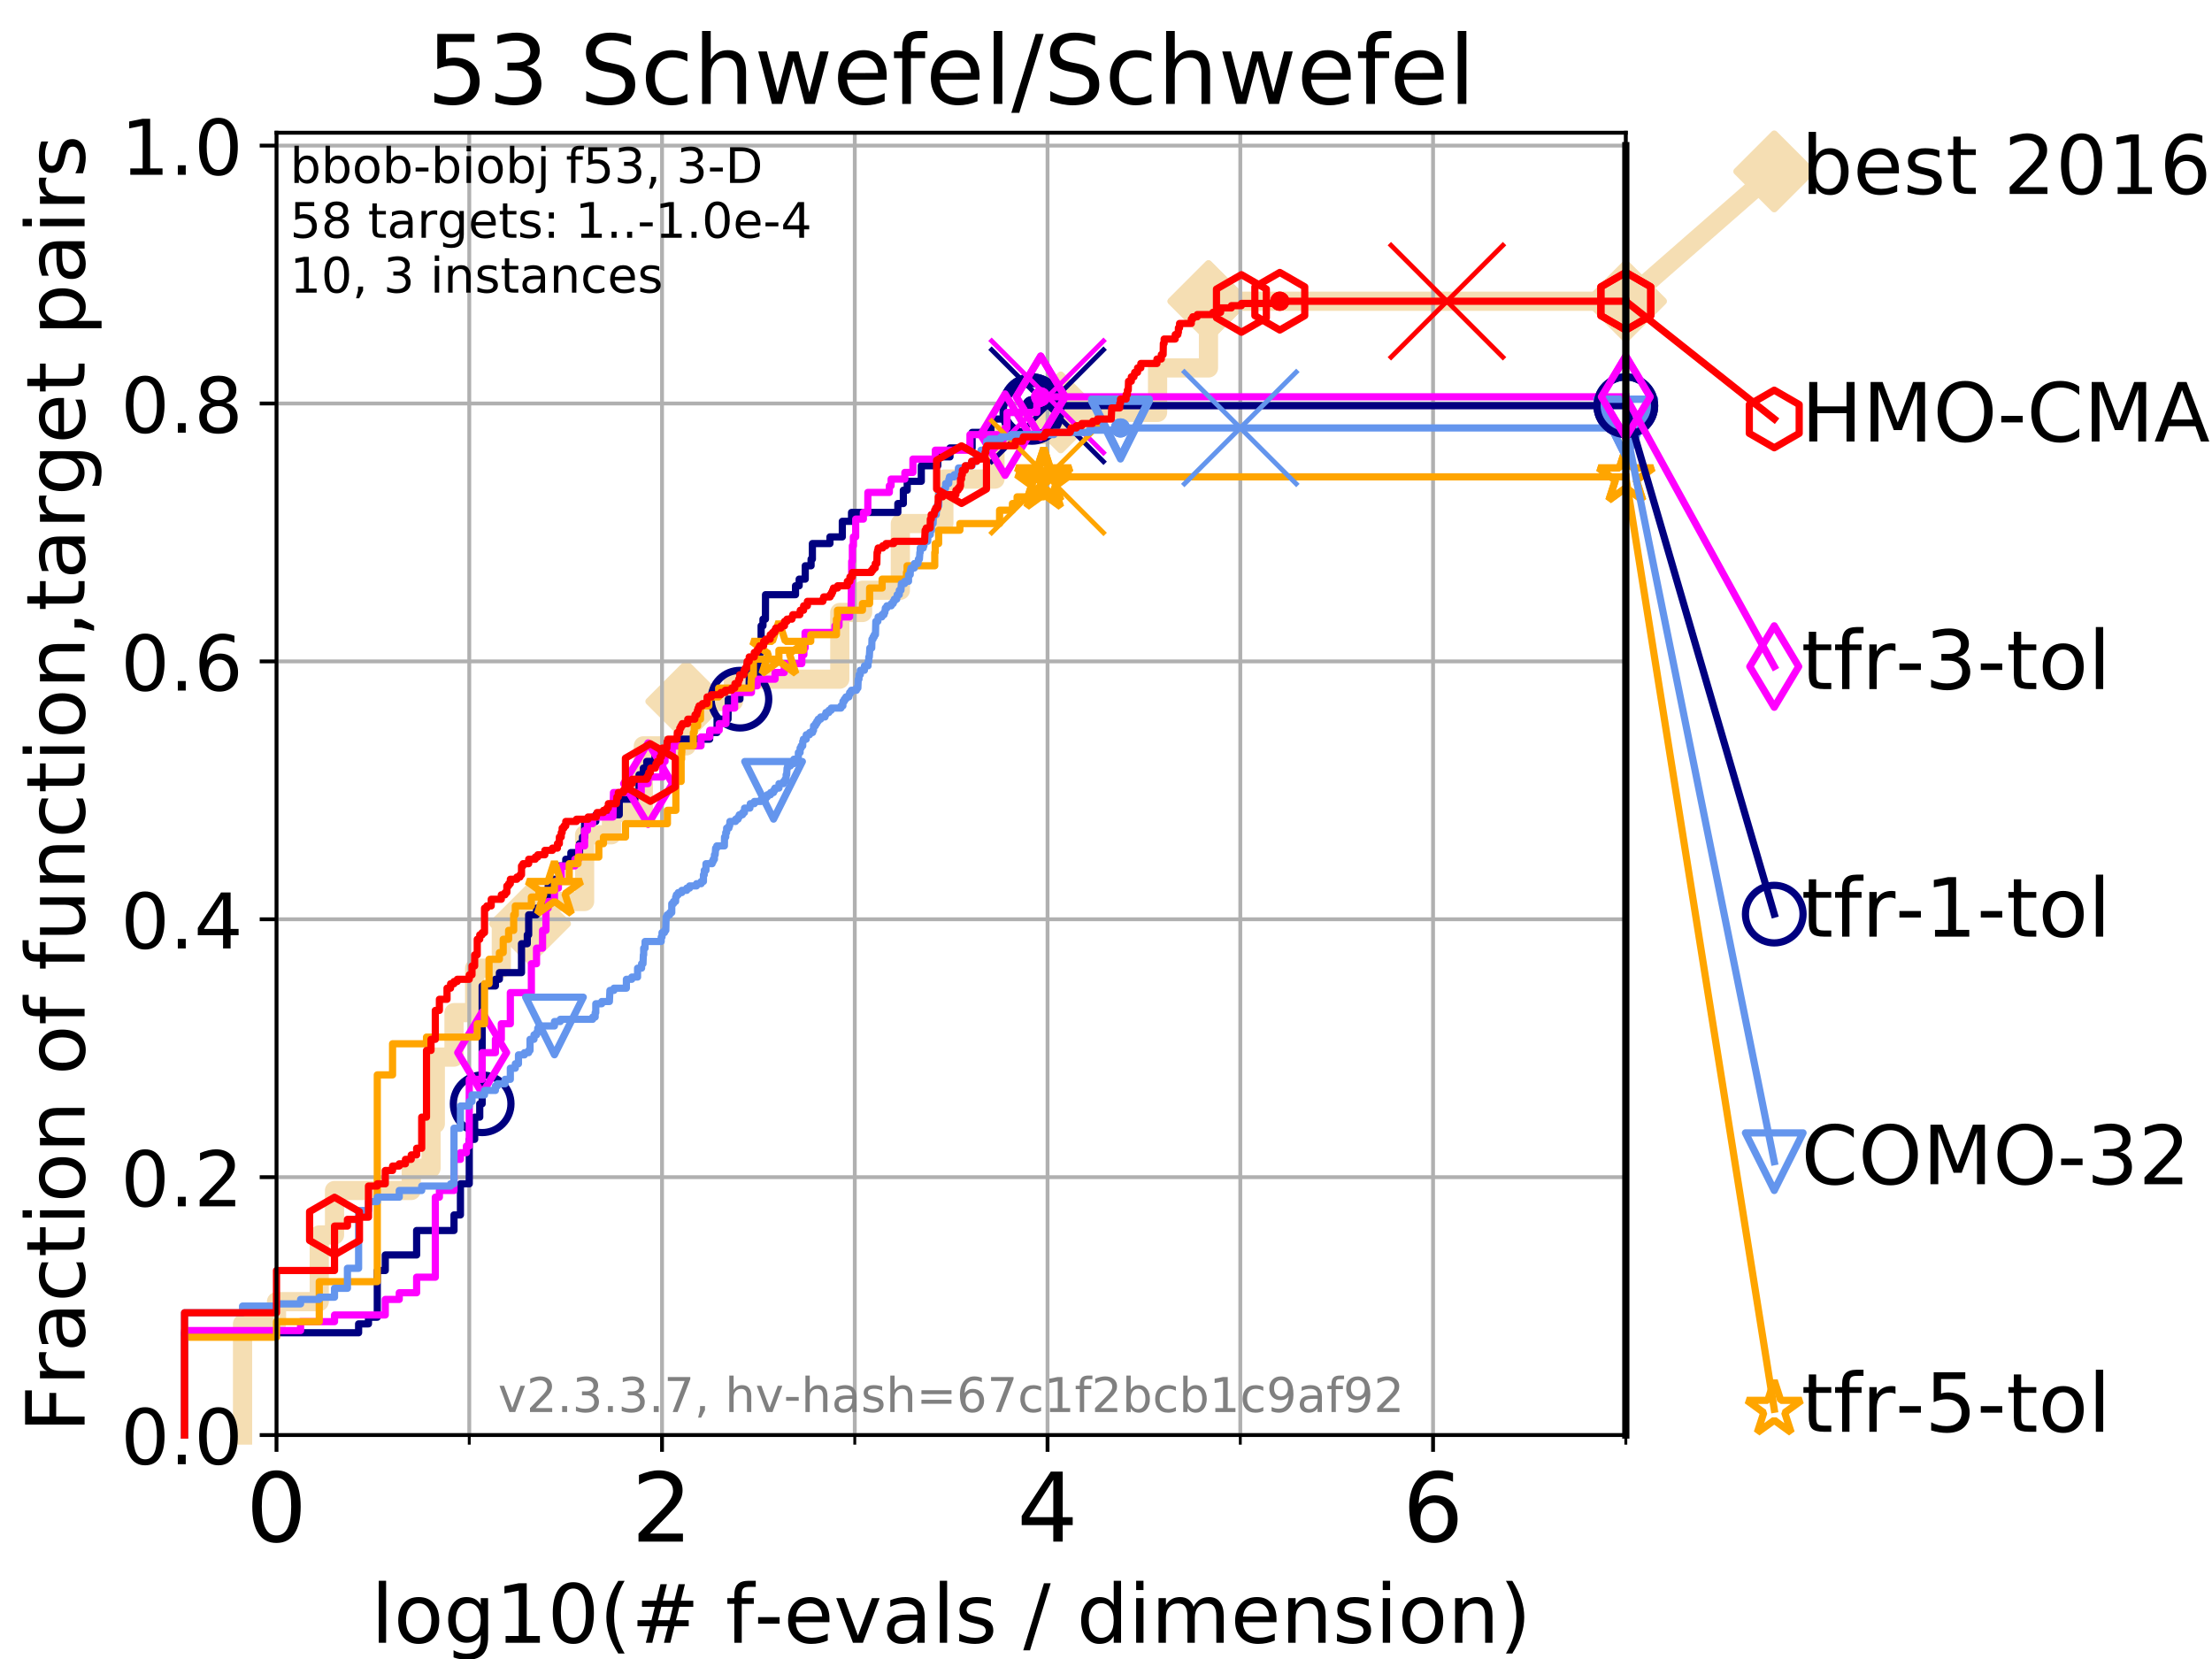 <?xml version="1.0" encoding="utf-8" standalone="no"?>
<!DOCTYPE svg PUBLIC "-//W3C//DTD SVG 1.1//EN"
  "http://www.w3.org/Graphics/SVG/1.1/DTD/svg11.dtd">
<!-- Created with matplotlib (https://matplotlib.org/) -->
<svg height="345.6pt" version="1.1" viewBox="0 0 460.8 345.6" width="460.8pt" xmlns="http://www.w3.org/2000/svg" xmlns:xlink="http://www.w3.org/1999/xlink">
 <defs>
  <style type="text/css">
*{stroke-linecap:butt;stroke-linejoin:round;}
  </style>
 </defs>
 <g id="figure_1">
  <g id="patch_1">
   <path d="M 0 345.6 
L 460.8 345.6 
L 460.8 0 
L 0 0 
z
" style="fill:#ffffff;"/>
  </g>
  <g id="axes_1">
   <g id="patch_2">
    <path d="M 57.6 298.944 
L 338.688 298.944 
L 338.688 27.648 
L 57.6 27.648 
z
" style="fill:#ffffff;"/>
   </g>
   <g id="line2d_1">
    <path d="M 50.529 298.944 
L 50.529 275.788 
L 57.6 275.788 
L 57.6 271.157 
L 66.508 271.157 
L 66.508 257.263 
L 69.688 257.263 
L 69.688 248.001 
L 85.667 248.001 
L 85.667 243.37 
L 89.79 243.37 
L 89.79 234.107 
L 90.684 234.107 
L 90.684 220.214 
L 94.576 220.214 
L 94.576 210.951 
L 98.881 210.951 
L 98.881 201.689 
L 104.435 201.689 
L 104.435 192.426 
L 110.415 192.426 
L 110.415 187.795 
L 121.785 187.795 
L 121.785 173.901 
L 127.379 173.901 
L 127.379 169.27 
L 134.019 169.27 
L 134.019 155.377 
L 142.971 155.377 
L 142.971 146.114 
L 152.786 146.114 
L 152.786 141.483 
L 174.942 141.483 
L 174.942 127.589 
L 179.697 127.589 
L 179.697 122.958 
L 187.561 122.958 
L 187.561 109.065 
L 196.622 109.065 
L 196.622 99.802 
L 207.272 99.802 
L 207.272 90.54 
L 220.966 90.54 
L 220.966 85.909 
L 241.144 85.909 
L 241.144 76.646 
L 251.747 76.646 
L 251.747 62.753 
L 338.688 62.753 
" style="fill:none;stroke:#f5deb3;stroke-linecap:square;stroke-width:4;"/>
   </g>
   <g id="line2d_2">
    <defs>
     <path d="M 0 7.778 
L 7.778 0 
L 0 -7.778 
L -7.778 0 
z
" id="m324c303979" style="stroke:#f5deb3;stroke-linejoin:miter;stroke-width:1.5;"/>
    </defs>
    <g>
     <use style="fill:#f5deb3;stroke:#f5deb3;stroke-linejoin:miter;stroke-width:1.5;" x="110.415" xlink:href="#m324c303979" y="192.426"/>
     <use style="fill:#f5deb3;stroke:#f5deb3;stroke-linejoin:miter;stroke-width:1.5;" x="142.971" xlink:href="#m324c303979" y="146.114"/>
     <use style="fill:#f5deb3;stroke:#f5deb3;stroke-linejoin:miter;stroke-width:1.5;" x="220.966" xlink:href="#m324c303979" y="85.909"/>
     <use style="fill:#f5deb3;stroke:#f5deb3;stroke-linejoin:miter;stroke-width:1.5;" x="251.747" xlink:href="#m324c303979" y="62.753"/>
     <use style="fill:#f5deb3;stroke:#f5deb3;stroke-linejoin:miter;stroke-width:1.5;" x="251.747" xlink:href="#m324c303979" y="62.753"/>
     <use style="fill:#f5deb3;stroke:#f5deb3;stroke-linejoin:miter;stroke-width:1.5;" x="338.688" xlink:href="#m324c303979" y="62.753"/>
    </g>
   </g>
   <g id="line2d_3">
    <path style="fill:none;stroke:#f5deb3;stroke-linecap:square;stroke-width:4;"/>
    <g/>
   </g>
   <g id="line2d_4">
    <path d="M 338.688 62.753 
L 369.608 35.706 
" style="fill:none;stroke:#f5deb3;stroke-linecap:square;stroke-width:4;"/>
    <g>
     <use style="fill:#f5deb3;stroke:#f5deb3;stroke-linejoin:miter;stroke-width:1.5;" x="338.688" xlink:href="#m324c303979" y="62.753"/>
     <use style="fill:#f5deb3;stroke:#f5deb3;stroke-linejoin:miter;stroke-width:1.5;" x="369.608" xlink:href="#m324c303979" y="35.706"/>
    </g>
   </g>
   <g id="matplotlib.axis_1">
    <g id="xtick_1">
     <g id="line2d_5">
      <path clip-path="url(#pcbd828b119)" d="M 57.6 298.944 
L 57.6 27.648 
" style="fill:none;stroke:#b0b0b0;stroke-linecap:square;stroke-width:0.8;"/>
     </g>
     <g id="line2d_6">
      <defs>
       <path d="M 0 0 
L 0 3.5 
" id="mf00fd23b9e" style="stroke:#000000;stroke-width:0.8;"/>
      </defs>
      <g>
       <use style="stroke:#000000;stroke-width:0.8;" x="57.6" xlink:href="#mf00fd23b9e" y="298.944"/>
      </g>
     </g>
     <g id="text_1">
      <!-- 0 -->
      <defs>
       <path d="M 31.781 66.406 
Q 24.172 66.406 20.328 58.906 
Q 16.5 51.422 16.5 36.375 
Q 16.5 21.391 20.328 13.891 
Q 24.172 6.391 31.781 6.391 
Q 39.453 6.391 43.281 13.891 
Q 47.125 21.391 47.125 36.375 
Q 47.125 51.422 43.281 58.906 
Q 39.453 66.406 31.781 66.406 
z
M 31.781 74.219 
Q 44.047 74.219 50.516 64.516 
Q 56.984 54.828 56.984 36.375 
Q 56.984 17.969 50.516 8.266 
Q 44.047 -1.422 31.781 -1.422 
Q 19.531 -1.422 13.062 8.266 
Q 6.594 17.969 6.594 36.375 
Q 6.594 54.828 13.062 64.516 
Q 19.531 74.219 31.781 74.219 
z
" id="DejaVuSans-48"/>
      </defs>
      <g transform="translate(51.237 321.141)scale(0.2 -0.2)">
       <use xlink:href="#DejaVuSans-48"/>
      </g>
     </g>
    </g>
    <g id="xtick_2">
     <g id="line2d_7">
      <path clip-path="url(#pcbd828b119)" d="M 137.911 298.944 
L 137.911 27.648 
" style="fill:none;stroke:#b0b0b0;stroke-linecap:square;stroke-width:0.8;"/>
     </g>
     <g id="line2d_8">
      <g>
       <use style="stroke:#000000;stroke-width:0.8;" x="137.911" xlink:href="#mf00fd23b9e" y="298.944"/>
      </g>
     </g>
     <g id="text_2">
      <!-- 2 -->
      <defs>
       <path d="M 19.188 8.297 
L 53.609 8.297 
L 53.609 0 
L 7.328 0 
L 7.328 8.297 
Q 12.938 14.109 22.625 23.891 
Q 32.328 33.688 34.812 36.531 
Q 39.547 41.844 41.422 45.531 
Q 43.312 49.219 43.312 52.781 
Q 43.312 58.594 39.234 62.25 
Q 35.156 65.922 28.609 65.922 
Q 23.969 65.922 18.812 64.312 
Q 13.672 62.703 7.812 59.422 
L 7.812 69.391 
Q 13.766 71.781 18.938 73 
Q 24.125 74.219 28.422 74.219 
Q 39.75 74.219 46.484 68.547 
Q 53.219 62.891 53.219 53.422 
Q 53.219 48.922 51.531 44.891 
Q 49.859 40.875 45.406 35.406 
Q 44.188 33.984 37.641 27.219 
Q 31.109 20.453 19.188 8.297 
z
" id="DejaVuSans-50"/>
      </defs>
      <g transform="translate(131.548 321.141)scale(0.2 -0.2)">
       <use xlink:href="#DejaVuSans-50"/>
      </g>
     </g>
    </g>
    <g id="xtick_3">
     <g id="line2d_9">
      <path clip-path="url(#pcbd828b119)" d="M 218.222 298.944 
L 218.222 27.648 
" style="fill:none;stroke:#b0b0b0;stroke-linecap:square;stroke-width:0.8;"/>
     </g>
     <g id="line2d_10">
      <g>
       <use style="stroke:#000000;stroke-width:0.8;" x="218.222" xlink:href="#mf00fd23b9e" y="298.944"/>
      </g>
     </g>
     <g id="text_3">
      <!-- 4 -->
      <defs>
       <path d="M 37.797 64.312 
L 12.891 25.391 
L 37.797 25.391 
z
M 35.203 72.906 
L 47.609 72.906 
L 47.609 25.391 
L 58.016 25.391 
L 58.016 17.188 
L 47.609 17.188 
L 47.609 0 
L 37.797 0 
L 37.797 17.188 
L 4.891 17.188 
L 4.891 26.703 
z
" id="DejaVuSans-52"/>
      </defs>
      <g transform="translate(211.859 321.141)scale(0.2 -0.2)">
       <use xlink:href="#DejaVuSans-52"/>
      </g>
     </g>
    </g>
    <g id="xtick_4">
     <g id="line2d_11">
      <path clip-path="url(#pcbd828b119)" d="M 298.533 298.944 
L 298.533 27.648 
" style="fill:none;stroke:#b0b0b0;stroke-linecap:square;stroke-width:0.8;"/>
     </g>
     <g id="line2d_12">
      <g>
       <use style="stroke:#000000;stroke-width:0.8;" x="298.533" xlink:href="#mf00fd23b9e" y="298.944"/>
      </g>
     </g>
     <g id="text_4">
      <!-- 6 -->
      <defs>
       <path d="M 33.016 40.375 
Q 26.375 40.375 22.484 35.828 
Q 18.609 31.297 18.609 23.391 
Q 18.609 15.531 22.484 10.953 
Q 26.375 6.391 33.016 6.391 
Q 39.656 6.391 43.531 10.953 
Q 47.406 15.531 47.406 23.391 
Q 47.406 31.297 43.531 35.828 
Q 39.656 40.375 33.016 40.375 
z
M 52.594 71.297 
L 52.594 62.312 
Q 48.875 64.062 45.094 64.984 
Q 41.312 65.922 37.594 65.922 
Q 27.828 65.922 22.672 59.328 
Q 17.531 52.734 16.797 39.406 
Q 19.672 43.656 24.016 45.922 
Q 28.375 48.188 33.594 48.188 
Q 44.578 48.188 50.953 41.516 
Q 57.328 34.859 57.328 23.391 
Q 57.328 12.156 50.688 5.359 
Q 44.047 -1.422 33.016 -1.422 
Q 20.359 -1.422 13.672 8.266 
Q 6.984 17.969 6.984 36.375 
Q 6.984 53.656 15.188 63.938 
Q 23.391 74.219 37.203 74.219 
Q 40.922 74.219 44.703 73.484 
Q 48.484 72.75 52.594 71.297 
z
" id="DejaVuSans-54"/>
      </defs>
      <g transform="translate(292.17 321.141)scale(0.2 -0.2)">
       <use xlink:href="#DejaVuSans-54"/>
      </g>
     </g>
    </g>
    <g id="xtick_5">
     <g id="line2d_13">
      <path clip-path="url(#pcbd828b119)" d="M 97.755 298.944 
L 97.755 27.648 
" style="fill:none;stroke:#b0b0b0;stroke-linecap:square;stroke-width:0.8;"/>
     </g>
     <g id="line2d_14">
      <defs>
       <path d="M 0 0 
L 0 2 
" id="m0b8958e1f7" style="stroke:#000000;stroke-width:0.6;"/>
      </defs>
      <g>
       <use style="stroke:#000000;stroke-width:0.6;" x="97.755" xlink:href="#m0b8958e1f7" y="298.944"/>
      </g>
     </g>
    </g>
    <g id="xtick_6">
     <g id="line2d_15">
      <path clip-path="url(#pcbd828b119)" d="M 178.066 298.944 
L 178.066 27.648 
" style="fill:none;stroke:#b0b0b0;stroke-linecap:square;stroke-width:0.8;"/>
     </g>
     <g id="line2d_16">
      <g>
       <use style="stroke:#000000;stroke-width:0.6;" x="178.066" xlink:href="#m0b8958e1f7" y="298.944"/>
      </g>
     </g>
    </g>
    <g id="xtick_7">
     <g id="line2d_17">
      <path clip-path="url(#pcbd828b119)" d="M 258.377 298.944 
L 258.377 27.648 
" style="fill:none;stroke:#b0b0b0;stroke-linecap:square;stroke-width:0.8;"/>
     </g>
     <g id="line2d_18">
      <g>
       <use style="stroke:#000000;stroke-width:0.6;" x="258.377" xlink:href="#m0b8958e1f7" y="298.944"/>
      </g>
     </g>
    </g>
    <g id="xtick_8">
     <g id="line2d_19">
      <path clip-path="url(#pcbd828b119)" d="M 338.688 298.944 
L 338.688 27.648 
" style="fill:none;stroke:#b0b0b0;stroke-linecap:square;stroke-width:0.8;"/>
     </g>
     <g id="line2d_20">
      <g>
       <use style="stroke:#000000;stroke-width:0.6;" x="338.688" xlink:href="#m0b8958e1f7" y="298.944"/>
      </g>
     </g>
    </g>
    <g id="text_5">
     <!-- log10(# f-evals / dimension) -->
     <defs>
      <path d="M 9.422 75.984 
L 18.406 75.984 
L 18.406 0 
L 9.422 0 
z
" id="DejaVuSans-108"/>
      <path d="M 30.609 48.391 
Q 23.391 48.391 19.188 42.75 
Q 14.984 37.109 14.984 27.297 
Q 14.984 17.484 19.156 11.844 
Q 23.344 6.203 30.609 6.203 
Q 37.797 6.203 41.984 11.859 
Q 46.188 17.531 46.188 27.297 
Q 46.188 37.016 41.984 42.703 
Q 37.797 48.391 30.609 48.391 
z
M 30.609 56 
Q 42.328 56 49.016 48.375 
Q 55.719 40.766 55.719 27.297 
Q 55.719 13.875 49.016 6.219 
Q 42.328 -1.422 30.609 -1.422 
Q 18.844 -1.422 12.172 6.219 
Q 5.516 13.875 5.516 27.297 
Q 5.516 40.766 12.172 48.375 
Q 18.844 56 30.609 56 
z
" id="DejaVuSans-111"/>
      <path d="M 45.406 27.984 
Q 45.406 37.75 41.375 43.109 
Q 37.359 48.484 30.078 48.484 
Q 22.859 48.484 18.828 43.109 
Q 14.797 37.75 14.797 27.984 
Q 14.797 18.266 18.828 12.891 
Q 22.859 7.516 30.078 7.516 
Q 37.359 7.516 41.375 12.891 
Q 45.406 18.266 45.406 27.984 
z
M 54.391 6.781 
Q 54.391 -7.172 48.188 -13.984 
Q 42 -20.797 29.203 -20.797 
Q 24.469 -20.797 20.266 -20.094 
Q 16.062 -19.391 12.109 -17.922 
L 12.109 -9.188 
Q 16.062 -11.328 19.922 -12.344 
Q 23.781 -13.375 27.781 -13.375 
Q 36.625 -13.375 41.016 -8.766 
Q 45.406 -4.156 45.406 5.172 
L 45.406 9.625 
Q 42.625 4.781 38.281 2.391 
Q 33.938 0 27.875 0 
Q 17.828 0 11.672 7.656 
Q 5.516 15.328 5.516 27.984 
Q 5.516 40.672 11.672 48.328 
Q 17.828 56 27.875 56 
Q 33.938 56 38.281 53.609 
Q 42.625 51.219 45.406 46.391 
L 45.406 54.688 
L 54.391 54.688 
z
" id="DejaVuSans-103"/>
      <path d="M 12.406 8.297 
L 28.516 8.297 
L 28.516 63.922 
L 10.984 60.406 
L 10.984 69.391 
L 28.422 72.906 
L 38.281 72.906 
L 38.281 8.297 
L 54.391 8.297 
L 54.391 0 
L 12.406 0 
z
" id="DejaVuSans-49"/>
      <path d="M 31 75.875 
Q 24.469 64.656 21.281 53.656 
Q 18.109 42.672 18.109 31.391 
Q 18.109 20.125 21.312 9.062 
Q 24.516 -2 31 -13.188 
L 23.188 -13.188 
Q 15.875 -1.703 12.234 9.375 
Q 8.594 20.453 8.594 31.391 
Q 8.594 42.281 12.203 53.312 
Q 15.828 64.359 23.188 75.875 
z
" id="DejaVuSans-40"/>
      <path d="M 51.125 44 
L 36.922 44 
L 32.812 27.688 
L 47.125 27.688 
z
M 43.797 71.781 
L 38.719 51.516 
L 52.984 51.516 
L 58.109 71.781 
L 65.922 71.781 
L 60.891 51.516 
L 76.125 51.516 
L 76.125 44 
L 58.984 44 
L 54.984 27.688 
L 70.516 27.688 
L 70.516 20.219 
L 53.078 20.219 
L 48 0 
L 40.188 0 
L 45.219 20.219 
L 30.906 20.219 
L 25.875 0 
L 18.016 0 
L 23.094 20.219 
L 7.719 20.219 
L 7.719 27.688 
L 24.906 27.688 
L 29 44 
L 13.281 44 
L 13.281 51.516 
L 30.906 51.516 
L 35.891 71.781 
z
" id="DejaVuSans-35"/>
      <path id="DejaVuSans-32"/>
      <path d="M 37.109 75.984 
L 37.109 68.5 
L 28.516 68.5 
Q 23.688 68.5 21.797 66.547 
Q 19.922 64.594 19.922 59.516 
L 19.922 54.688 
L 34.719 54.688 
L 34.719 47.703 
L 19.922 47.703 
L 19.922 0 
L 10.891 0 
L 10.891 47.703 
L 2.297 47.703 
L 2.297 54.688 
L 10.891 54.688 
L 10.891 58.5 
Q 10.891 67.625 15.141 71.797 
Q 19.391 75.984 28.609 75.984 
z
" id="DejaVuSans-102"/>
      <path d="M 4.891 31.391 
L 31.203 31.391 
L 31.203 23.391 
L 4.891 23.391 
z
" id="DejaVuSans-45"/>
      <path d="M 56.203 29.594 
L 56.203 25.203 
L 14.891 25.203 
Q 15.484 15.922 20.484 11.062 
Q 25.484 6.203 34.422 6.203 
Q 39.594 6.203 44.453 7.469 
Q 49.312 8.734 54.109 11.281 
L 54.109 2.781 
Q 49.266 0.734 44.188 -0.344 
Q 39.109 -1.422 33.891 -1.422 
Q 20.797 -1.422 13.156 6.188 
Q 5.516 13.812 5.516 26.812 
Q 5.516 40.234 12.766 48.109 
Q 20.016 56 32.328 56 
Q 43.359 56 49.781 48.891 
Q 56.203 41.797 56.203 29.594 
z
M 47.219 32.234 
Q 47.125 39.594 43.094 43.984 
Q 39.062 48.391 32.422 48.391 
Q 24.906 48.391 20.391 44.141 
Q 15.875 39.891 15.188 32.172 
z
" id="DejaVuSans-101"/>
      <path d="M 2.984 54.688 
L 12.5 54.688 
L 29.594 8.797 
L 46.688 54.688 
L 56.203 54.688 
L 35.688 0 
L 23.484 0 
z
" id="DejaVuSans-118"/>
      <path d="M 34.281 27.484 
Q 23.391 27.484 19.188 25 
Q 14.984 22.516 14.984 16.5 
Q 14.984 11.719 18.141 8.906 
Q 21.297 6.109 26.703 6.109 
Q 34.188 6.109 38.703 11.406 
Q 43.219 16.703 43.219 25.484 
L 43.219 27.484 
z
M 52.203 31.203 
L 52.203 0 
L 43.219 0 
L 43.219 8.297 
Q 40.141 3.328 35.547 0.953 
Q 30.953 -1.422 24.312 -1.422 
Q 15.922 -1.422 10.953 3.297 
Q 6 8.016 6 15.922 
Q 6 25.141 12.172 29.828 
Q 18.359 34.516 30.609 34.516 
L 43.219 34.516 
L 43.219 35.406 
Q 43.219 41.609 39.141 45 
Q 35.062 48.391 27.688 48.391 
Q 23 48.391 18.547 47.266 
Q 14.109 46.141 10.016 43.891 
L 10.016 52.203 
Q 14.938 54.109 19.578 55.047 
Q 24.219 56 28.609 56 
Q 40.484 56 46.344 49.844 
Q 52.203 43.703 52.203 31.203 
z
" id="DejaVuSans-97"/>
      <path d="M 44.281 53.078 
L 44.281 44.578 
Q 40.484 46.531 36.375 47.5 
Q 32.281 48.484 27.875 48.484 
Q 21.188 48.484 17.844 46.438 
Q 14.5 44.391 14.5 40.281 
Q 14.5 37.156 16.891 35.375 
Q 19.281 33.594 26.516 31.984 
L 29.594 31.297 
Q 39.156 29.25 43.188 25.516 
Q 47.219 21.781 47.219 15.094 
Q 47.219 7.469 41.188 3.016 
Q 35.156 -1.422 24.609 -1.422 
Q 20.219 -1.422 15.453 -0.562 
Q 10.688 0.297 5.422 2 
L 5.422 11.281 
Q 10.406 8.688 15.234 7.391 
Q 20.062 6.109 24.812 6.109 
Q 31.156 6.109 34.562 8.281 
Q 37.984 10.453 37.984 14.406 
Q 37.984 18.062 35.516 20.016 
Q 33.062 21.969 24.703 23.781 
L 21.578 24.516 
Q 13.234 26.266 9.516 29.906 
Q 5.812 33.547 5.812 39.891 
Q 5.812 47.609 11.281 51.797 
Q 16.75 56 26.812 56 
Q 31.781 56 36.172 55.266 
Q 40.578 54.547 44.281 53.078 
z
" id="DejaVuSans-115"/>
      <path d="M 25.391 72.906 
L 33.688 72.906 
L 8.297 -9.281 
L 0 -9.281 
z
" id="DejaVuSans-47"/>
      <path d="M 45.406 46.391 
L 45.406 75.984 
L 54.391 75.984 
L 54.391 0 
L 45.406 0 
L 45.406 8.203 
Q 42.578 3.328 38.25 0.953 
Q 33.938 -1.422 27.875 -1.422 
Q 17.969 -1.422 11.734 6.484 
Q 5.516 14.406 5.516 27.297 
Q 5.516 40.188 11.734 48.094 
Q 17.969 56 27.875 56 
Q 33.938 56 38.25 53.625 
Q 42.578 51.266 45.406 46.391 
z
M 14.797 27.297 
Q 14.797 17.391 18.875 11.75 
Q 22.953 6.109 30.078 6.109 
Q 37.203 6.109 41.297 11.75 
Q 45.406 17.391 45.406 27.297 
Q 45.406 37.203 41.297 42.844 
Q 37.203 48.484 30.078 48.484 
Q 22.953 48.484 18.875 42.844 
Q 14.797 37.203 14.797 27.297 
z
" id="DejaVuSans-100"/>
      <path d="M 9.422 54.688 
L 18.406 54.688 
L 18.406 0 
L 9.422 0 
z
M 9.422 75.984 
L 18.406 75.984 
L 18.406 64.594 
L 9.422 64.594 
z
" id="DejaVuSans-105"/>
      <path d="M 52 44.188 
Q 55.375 50.25 60.062 53.125 
Q 64.75 56 71.094 56 
Q 79.641 56 84.281 50.016 
Q 88.922 44.047 88.922 33.016 
L 88.922 0 
L 79.891 0 
L 79.891 32.719 
Q 79.891 40.578 77.094 44.375 
Q 74.312 48.188 68.609 48.188 
Q 61.625 48.188 57.562 43.547 
Q 53.516 38.922 53.516 30.906 
L 53.516 0 
L 44.484 0 
L 44.484 32.719 
Q 44.484 40.625 41.703 44.406 
Q 38.922 48.188 33.109 48.188 
Q 26.219 48.188 22.156 43.531 
Q 18.109 38.875 18.109 30.906 
L 18.109 0 
L 9.078 0 
L 9.078 54.688 
L 18.109 54.688 
L 18.109 46.188 
Q 21.188 51.219 25.484 53.609 
Q 29.781 56 35.688 56 
Q 41.656 56 45.828 52.969 
Q 50 49.953 52 44.188 
z
" id="DejaVuSans-109"/>
      <path d="M 54.891 33.016 
L 54.891 0 
L 45.906 0 
L 45.906 32.719 
Q 45.906 40.484 42.875 44.328 
Q 39.844 48.188 33.797 48.188 
Q 26.516 48.188 22.312 43.547 
Q 18.109 38.922 18.109 30.906 
L 18.109 0 
L 9.078 0 
L 9.078 54.688 
L 18.109 54.688 
L 18.109 46.188 
Q 21.344 51.125 25.703 53.562 
Q 30.078 56 35.797 56 
Q 45.219 56 50.047 50.172 
Q 54.891 44.344 54.891 33.016 
z
" id="DejaVuSans-110"/>
      <path d="M 8.016 75.875 
L 15.828 75.875 
Q 23.141 64.359 26.781 53.312 
Q 30.422 42.281 30.422 31.391 
Q 30.422 20.453 26.781 9.375 
Q 23.141 -1.703 15.828 -13.188 
L 8.016 -13.188 
Q 14.5 -2 17.703 9.062 
Q 20.906 20.125 20.906 31.391 
Q 20.906 42.672 17.703 53.656 
Q 14.5 64.656 8.016 75.875 
z
" id="DejaVuSans-41"/>
     </defs>
     <g transform="translate(77.303 342.218)scale(0.17 -0.17)">
      <use xlink:href="#DejaVuSans-108"/>
      <use x="27.783" xlink:href="#DejaVuSans-111"/>
      <use x="88.965" xlink:href="#DejaVuSans-103"/>
      <use x="152.441" xlink:href="#DejaVuSans-49"/>
      <use x="216.064" xlink:href="#DejaVuSans-48"/>
      <use x="279.688" xlink:href="#DejaVuSans-40"/>
      <use x="318.701" xlink:href="#DejaVuSans-35"/>
      <use x="402.49" xlink:href="#DejaVuSans-32"/>
      <use x="434.277" xlink:href="#DejaVuSans-102"/>
      <use x="469.404" xlink:href="#DejaVuSans-45"/>
      <use x="505.488" xlink:href="#DejaVuSans-101"/>
      <use x="567.012" xlink:href="#DejaVuSans-118"/>
      <use x="626.191" xlink:href="#DejaVuSans-97"/>
      <use x="687.471" xlink:href="#DejaVuSans-108"/>
      <use x="715.254" xlink:href="#DejaVuSans-115"/>
      <use x="767.354" xlink:href="#DejaVuSans-32"/>
      <use x="799.141" xlink:href="#DejaVuSans-47"/>
      <use x="832.832" xlink:href="#DejaVuSans-32"/>
      <use x="864.619" xlink:href="#DejaVuSans-100"/>
      <use x="928.096" xlink:href="#DejaVuSans-105"/>
      <use x="955.879" xlink:href="#DejaVuSans-109"/>
      <use x="1053.291" xlink:href="#DejaVuSans-101"/>
      <use x="1114.814" xlink:href="#DejaVuSans-110"/>
      <use x="1178.193" xlink:href="#DejaVuSans-115"/>
      <use x="1230.293" xlink:href="#DejaVuSans-105"/>
      <use x="1258.076" xlink:href="#DejaVuSans-111"/>
      <use x="1319.258" xlink:href="#DejaVuSans-110"/>
      <use x="1382.637" xlink:href="#DejaVuSans-41"/>
     </g>
    </g>
   </g>
   <g id="matplotlib.axis_2">
    <g id="ytick_1">
     <g id="line2d_21">
      <path clip-path="url(#pcbd828b119)" d="M 57.6 298.944 
L 338.688 298.944 
" style="fill:none;stroke:#b0b0b0;stroke-linecap:square;stroke-width:0.8;"/>
     </g>
     <g id="line2d_22">
      <defs>
       <path d="M 0 0 
L -3.5 0 
" id="mbfade763b2" style="stroke:#000000;stroke-width:0.8;"/>
      </defs>
      <g>
       <use style="stroke:#000000;stroke-width:0.8;" x="57.6" xlink:href="#mbfade763b2" y="298.944"/>
      </g>
     </g>
     <g id="text_6">
      <!-- 0.0 -->
      <defs>
       <path d="M 10.688 12.406 
L 21 12.406 
L 21 0 
L 10.688 0 
z
" id="DejaVuSans-46"/>
      </defs>
      <g transform="translate(25.155 305.023)scale(0.16 -0.16)">
       <use xlink:href="#DejaVuSans-48"/>
       <use x="63.623" xlink:href="#DejaVuSans-46"/>
       <use x="95.41" xlink:href="#DejaVuSans-48"/>
      </g>
     </g>
    </g>
    <g id="ytick_2">
     <g id="line2d_23">
      <path clip-path="url(#pcbd828b119)" d="M 57.6 245.222 
L 338.688 245.222 
" style="fill:none;stroke:#b0b0b0;stroke-linecap:square;stroke-width:0.8;"/>
     </g>
     <g id="line2d_24">
      <g>
       <use style="stroke:#000000;stroke-width:0.8;" x="57.6" xlink:href="#mbfade763b2" y="245.222"/>
      </g>
     </g>
     <g id="text_7">
      <!-- 0.2 -->
      <g transform="translate(25.155 251.301)scale(0.16 -0.16)">
       <use xlink:href="#DejaVuSans-48"/>
       <use x="63.623" xlink:href="#DejaVuSans-46"/>
       <use x="95.41" xlink:href="#DejaVuSans-50"/>
      </g>
     </g>
    </g>
    <g id="ytick_3">
     <g id="line2d_25">
      <path clip-path="url(#pcbd828b119)" d="M 57.6 191.5 
L 338.688 191.5 
" style="fill:none;stroke:#b0b0b0;stroke-linecap:square;stroke-width:0.8;"/>
     </g>
     <g id="line2d_26">
      <g>
       <use style="stroke:#000000;stroke-width:0.8;" x="57.6" xlink:href="#mbfade763b2" y="191.5"/>
      </g>
     </g>
     <g id="text_8">
      <!-- 0.4 -->
      <g transform="translate(25.155 197.579)scale(0.16 -0.16)">
       <use xlink:href="#DejaVuSans-48"/>
       <use x="63.623" xlink:href="#DejaVuSans-46"/>
       <use x="95.41" xlink:href="#DejaVuSans-52"/>
      </g>
     </g>
    </g>
    <g id="ytick_4">
     <g id="line2d_27">
      <path clip-path="url(#pcbd828b119)" d="M 57.6 137.778 
L 338.688 137.778 
" style="fill:none;stroke:#b0b0b0;stroke-linecap:square;stroke-width:0.8;"/>
     </g>
     <g id="line2d_28">
      <g>
       <use style="stroke:#000000;stroke-width:0.8;" x="57.6" xlink:href="#mbfade763b2" y="137.778"/>
      </g>
     </g>
     <g id="text_9">
      <!-- 0.6 -->
      <g transform="translate(25.155 143.857)scale(0.16 -0.16)">
       <use xlink:href="#DejaVuSans-48"/>
       <use x="63.623" xlink:href="#DejaVuSans-46"/>
       <use x="95.41" xlink:href="#DejaVuSans-54"/>
      </g>
     </g>
    </g>
    <g id="ytick_5">
     <g id="line2d_29">
      <path clip-path="url(#pcbd828b119)" d="M 57.6 84.056 
L 338.688 84.056 
" style="fill:none;stroke:#b0b0b0;stroke-linecap:square;stroke-width:0.8;"/>
     </g>
     <g id="line2d_30">
      <g>
       <use style="stroke:#000000;stroke-width:0.8;" x="57.6" xlink:href="#mbfade763b2" y="84.056"/>
      </g>
     </g>
     <g id="text_10">
      <!-- 0.8 -->
      <defs>
       <path d="M 31.781 34.625 
Q 24.75 34.625 20.719 30.859 
Q 16.703 27.094 16.703 20.516 
Q 16.703 13.922 20.719 10.156 
Q 24.75 6.391 31.781 6.391 
Q 38.812 6.391 42.859 10.172 
Q 46.922 13.969 46.922 20.516 
Q 46.922 27.094 42.891 30.859 
Q 38.875 34.625 31.781 34.625 
z
M 21.922 38.812 
Q 15.578 40.375 12.031 44.719 
Q 8.5 49.078 8.5 55.328 
Q 8.5 64.062 14.719 69.141 
Q 20.953 74.219 31.781 74.219 
Q 42.672 74.219 48.875 69.141 
Q 55.078 64.062 55.078 55.328 
Q 55.078 49.078 51.531 44.719 
Q 48 40.375 41.703 38.812 
Q 48.828 37.156 52.797 32.312 
Q 56.781 27.484 56.781 20.516 
Q 56.781 9.906 50.312 4.234 
Q 43.844 -1.422 31.781 -1.422 
Q 19.734 -1.422 13.25 4.234 
Q 6.781 9.906 6.781 20.516 
Q 6.781 27.484 10.781 32.312 
Q 14.797 37.156 21.922 38.812 
z
M 18.312 54.391 
Q 18.312 48.734 21.844 45.562 
Q 25.391 42.391 31.781 42.391 
Q 38.141 42.391 41.719 45.562 
Q 45.312 48.734 45.312 54.391 
Q 45.312 60.062 41.719 63.234 
Q 38.141 66.406 31.781 66.406 
Q 25.391 66.406 21.844 63.234 
Q 18.312 60.062 18.312 54.391 
z
" id="DejaVuSans-56"/>
      </defs>
      <g transform="translate(25.155 90.135)scale(0.16 -0.16)">
       <use xlink:href="#DejaVuSans-48"/>
       <use x="63.623" xlink:href="#DejaVuSans-46"/>
       <use x="95.41" xlink:href="#DejaVuSans-56"/>
      </g>
     </g>
    </g>
    <g id="ytick_6">
     <g id="line2d_31">
      <path clip-path="url(#pcbd828b119)" d="M 57.6 30.334 
L 338.688 30.334 
" style="fill:none;stroke:#b0b0b0;stroke-linecap:square;stroke-width:0.8;"/>
     </g>
     <g id="line2d_32">
      <g>
       <use style="stroke:#000000;stroke-width:0.8;" x="57.6" xlink:href="#mbfade763b2" y="30.334"/>
      </g>
     </g>
     <g id="text_11">
      <!-- 1.0 -->
      <g transform="translate(25.155 36.413)scale(0.16 -0.16)">
       <use xlink:href="#DejaVuSans-49"/>
       <use x="63.623" xlink:href="#DejaVuSans-46"/>
       <use x="95.41" xlink:href="#DejaVuSans-48"/>
      </g>
     </g>
    </g>
    <g id="text_12">
     <!-- Fraction of function,target pairs -->
     <defs>
      <path d="M 9.812 72.906 
L 51.703 72.906 
L 51.703 64.594 
L 19.672 64.594 
L 19.672 43.109 
L 48.578 43.109 
L 48.578 34.812 
L 19.672 34.812 
L 19.672 0 
L 9.812 0 
z
" id="DejaVuSans-70"/>
      <path d="M 41.109 46.297 
Q 39.594 47.172 37.812 47.578 
Q 36.031 48 33.891 48 
Q 26.266 48 22.188 43.047 
Q 18.109 38.094 18.109 28.812 
L 18.109 0 
L 9.078 0 
L 9.078 54.688 
L 18.109 54.688 
L 18.109 46.188 
Q 20.953 51.172 25.484 53.578 
Q 30.031 56 36.531 56 
Q 37.453 56 38.578 55.875 
Q 39.703 55.766 41.062 55.516 
z
" id="DejaVuSans-114"/>
      <path d="M 48.781 52.594 
L 48.781 44.188 
Q 44.969 46.297 41.141 47.344 
Q 37.312 48.391 33.406 48.391 
Q 24.656 48.391 19.812 42.844 
Q 14.984 37.312 14.984 27.297 
Q 14.984 17.281 19.812 11.734 
Q 24.656 6.203 33.406 6.203 
Q 37.312 6.203 41.141 7.25 
Q 44.969 8.297 48.781 10.406 
L 48.781 2.094 
Q 45.016 0.344 40.984 -0.531 
Q 36.969 -1.422 32.422 -1.422 
Q 20.062 -1.422 12.781 6.344 
Q 5.516 14.109 5.516 27.297 
Q 5.516 40.672 12.859 48.328 
Q 20.219 56 33.016 56 
Q 37.156 56 41.109 55.141 
Q 45.062 54.297 48.781 52.594 
z
" id="DejaVuSans-99"/>
      <path d="M 18.312 70.219 
L 18.312 54.688 
L 36.812 54.688 
L 36.812 47.703 
L 18.312 47.703 
L 18.312 18.016 
Q 18.312 11.328 20.141 9.422 
Q 21.969 7.516 27.594 7.516 
L 36.812 7.516 
L 36.812 0 
L 27.594 0 
Q 17.188 0 13.234 3.875 
Q 9.281 7.766 9.281 18.016 
L 9.281 47.703 
L 2.688 47.703 
L 2.688 54.688 
L 9.281 54.688 
L 9.281 70.219 
z
" id="DejaVuSans-116"/>
      <path d="M 8.5 21.578 
L 8.5 54.688 
L 17.484 54.688 
L 17.484 21.922 
Q 17.484 14.156 20.5 10.266 
Q 23.531 6.391 29.594 6.391 
Q 36.859 6.391 41.078 11.031 
Q 45.312 15.672 45.312 23.688 
L 45.312 54.688 
L 54.297 54.688 
L 54.297 0 
L 45.312 0 
L 45.312 8.406 
Q 42.047 3.422 37.719 1 
Q 33.406 -1.422 27.688 -1.422 
Q 18.266 -1.422 13.375 4.438 
Q 8.5 10.297 8.5 21.578 
z
M 31.109 56 
z
" id="DejaVuSans-117"/>
      <path d="M 11.719 12.406 
L 22.016 12.406 
L 22.016 4 
L 14.016 -11.625 
L 7.719 -11.625 
L 11.719 4 
z
" id="DejaVuSans-44"/>
      <path d="M 18.109 8.203 
L 18.109 -20.797 
L 9.078 -20.797 
L 9.078 54.688 
L 18.109 54.688 
L 18.109 46.391 
Q 20.953 51.266 25.266 53.625 
Q 29.594 56 35.594 56 
Q 45.562 56 51.781 48.094 
Q 58.016 40.188 58.016 27.297 
Q 58.016 14.406 51.781 6.484 
Q 45.562 -1.422 35.594 -1.422 
Q 29.594 -1.422 25.266 0.953 
Q 20.953 3.328 18.109 8.203 
z
M 48.688 27.297 
Q 48.688 37.203 44.609 42.844 
Q 40.531 48.484 33.406 48.484 
Q 26.266 48.484 22.188 42.844 
Q 18.109 37.203 18.109 27.297 
Q 18.109 17.391 22.188 11.75 
Q 26.266 6.109 33.406 6.109 
Q 40.531 6.109 44.609 11.75 
Q 48.688 17.391 48.688 27.297 
z
" id="DejaVuSans-112"/>
     </defs>
     <g transform="translate(17.62 298.435)rotate(-90)scale(0.17 -0.17)">
      <use xlink:href="#DejaVuSans-70"/>
      <use x="57.41" xlink:href="#DejaVuSans-114"/>
      <use x="98.523" xlink:href="#DejaVuSans-97"/>
      <use x="159.803" xlink:href="#DejaVuSans-99"/>
      <use x="214.783" xlink:href="#DejaVuSans-116"/>
      <use x="253.992" xlink:href="#DejaVuSans-105"/>
      <use x="281.775" xlink:href="#DejaVuSans-111"/>
      <use x="342.957" xlink:href="#DejaVuSans-110"/>
      <use x="406.336" xlink:href="#DejaVuSans-32"/>
      <use x="438.123" xlink:href="#DejaVuSans-111"/>
      <use x="499.305" xlink:href="#DejaVuSans-102"/>
      <use x="534.51" xlink:href="#DejaVuSans-32"/>
      <use x="566.297" xlink:href="#DejaVuSans-102"/>
      <use x="601.502" xlink:href="#DejaVuSans-117"/>
      <use x="664.881" xlink:href="#DejaVuSans-110"/>
      <use x="728.26" xlink:href="#DejaVuSans-99"/>
      <use x="783.24" xlink:href="#DejaVuSans-116"/>
      <use x="822.449" xlink:href="#DejaVuSans-105"/>
      <use x="850.232" xlink:href="#DejaVuSans-111"/>
      <use x="911.414" xlink:href="#DejaVuSans-110"/>
      <use x="974.793" xlink:href="#DejaVuSans-44"/>
      <use x="1006.58" xlink:href="#DejaVuSans-116"/>
      <use x="1045.789" xlink:href="#DejaVuSans-97"/>
      <use x="1107.068" xlink:href="#DejaVuSans-114"/>
      <use x="1148.166" xlink:href="#DejaVuSans-103"/>
      <use x="1211.643" xlink:href="#DejaVuSans-101"/>
      <use x="1273.166" xlink:href="#DejaVuSans-116"/>
      <use x="1312.375" xlink:href="#DejaVuSans-32"/>
      <use x="1344.162" xlink:href="#DejaVuSans-112"/>
      <use x="1407.639" xlink:href="#DejaVuSans-97"/>
      <use x="1468.918" xlink:href="#DejaVuSans-105"/>
      <use x="1496.701" xlink:href="#DejaVuSans-114"/>
      <use x="1537.814" xlink:href="#DejaVuSans-115"/>
     </g>
    </g>
   </g>
   <g id="line2d_33">
    <defs>
     <path d="M 0 1.5 
C 0.398 1.5 0.779 1.342 1.061 1.061 
C 1.342 0.779 1.5 0.398 1.5 0 
C 1.5 -0.398 1.342 -0.779 1.061 -1.061 
C 0.779 -1.342 0.398 -1.5 0 -1.5 
C -0.398 -1.5 -0.779 -1.342 -1.061 -1.061 
C -1.342 -0.779 -1.5 -0.398 -1.5 0 
C -1.5 0.398 -1.342 0.779 -1.061 1.061 
C -0.779 1.342 -0.398 1.5 0 1.5 
z
" id="mac7f5d4227" style="stroke:#f5deb3;"/>
    </defs>
    <g>
     <use style="fill:#f5deb3;stroke:#f5deb3;" x="251.747" xlink:href="#mac7f5d4227" y="62.753"/>
     <use style="fill:#f5deb3;stroke:#f5deb3;" x="251.747" xlink:href="#mac7f5d4227" y="62.753"/>
    </g>
   </g>
   <g id="line2d_34">
    <defs>
     <path d="M 0 1.5 
C 0.398 1.5 0.779 1.342 1.061 1.061 
C 1.342 0.779 1.5 0.398 1.5 0 
C 1.5 -0.398 1.342 -0.779 1.061 -1.061 
C 0.779 -1.342 0.398 -1.5 0 -1.5 
C -0.398 -1.5 -0.779 -1.342 -1.061 -1.061 
C -1.342 -0.779 -1.5 -0.398 -1.5 0 
C -1.5 0.398 -1.342 0.779 -1.061 1.061 
C -0.779 1.342 -0.398 1.5 0 1.5 
z
" id="me235ce7e41" style="stroke:#000080;"/>
    </defs>
    <g>
     <use style="fill:#000080;stroke:#000080;" x="214.955" xlink:href="#me235ce7e41" y="84.519"/>
     <use style="fill:#000080;stroke:#000080;" x="214.955" xlink:href="#me235ce7e41" y="84.519"/>
    </g>
   </g>
   <g id="line2d_35">
    <path d="M 38.441 298.944 
L 38.441 277.64 
L 74.705 277.64 
L 74.705 275.788 
L 76.759 275.788 
L 76.759 274.399 
L 78.596 274.399 
L 78.596 264.673 
L 80.259 264.673 
L 80.259 261.431 
L 86.793 261.431 
L 86.793 256.337 
L 94.576 256.337 
L 94.576 253.095 
L 95.918 253.095 
L 95.918 246.611 
L 97.755 246.611 
L 97.755 237.349 
L 98.881 237.349 
L 98.881 232.718 
L 99.938 232.718 
L 99.938 229.939 
L 100.444 229.939 
L 100.444 205.394 
L 103.203 205.394 
L 103.203 204.004 
L 104.034 204.004 
L 104.034 202.615 
L 108.64 202.615 
L 108.64 196.594 
L 109.843 196.594 
L 109.843 194.742 
L 110.132 194.742 
L 110.132 190.574 
L 111.768 190.574 
L 111.768 189.184 
L 113.735 189.184 
L 113.735 187.795 
L 114.194 187.795 
L 114.194 184.553 
L 114.86 184.553 
L 114.86 183.164 
L 116.523 183.164 
L 116.523 180.385 
L 117.857 180.385 
L 117.857 178.996 
L 118.925 178.996 
L 118.925 177.606 
L 120.728 177.606 
L 120.728 175.754 
L 121.34 175.754 
L 121.34 174.365 
L 121.785 174.365 
L 121.785 171.123 
L 124.114 171.123 
L 124.114 169.733 
L 129.002 169.733 
L 129.002 166.492 
L 132.263 166.492 
L 132.263 165.102 
L 133.125 165.102 
L 133.125 161.397 
L 134.019 161.397 
L 134.019 160.008 
L 134.731 160.008 
L 134.731 158.618 
L 136.457 158.618 
L 136.457 156.766 
L 139.467 156.766 
L 139.467 155.377 
L 141.235 155.377 
L 141.235 153.987 
L 147.835 153.987 
L 147.835 152.598 
L 149.378 152.598 
L 149.378 149.819 
L 151.661 149.819 
L 151.714 145.651 
L 154.144 145.651 
L 154.144 143.799 
L 156.032 143.799 
L 156.094 141.02 
L 157.884 141.02 
L 157.884 137.778 
L 158.104 137.778 
L 158.104 135.926 
L 158.555 135.926 
L 158.555 130.368 
L 158.942 130.368 
L 158.942 128.979 
L 159.457 128.979 
L 159.473 123.884 
L 165.721 123.884 
L 165.721 122.032 
L 166.482 122.032 
L 166.482 120.643 
L 167.746 120.643 
L 167.746 117.864 
L 168.963 117.864 
L 168.963 116.475 
L 169.235 116.475 
L 169.235 113.233 
L 172.894 113.233 
L 172.894 111.843 
L 175.47 111.843 
L 175.47 108.601 
L 177.391 108.601 
L 177.391 106.749 
L 187.037 106.749 
L 187.037 104.897 
L 188.184 104.897 
L 188.184 102.118 
L 188.988 102.118 
L 188.988 100.265 
L 191.924 100.265 
L 191.924 97.023 
L 195.358 97.023 
L 195.358 95.171 
L 197.898 95.171 
L 197.898 93.318 
L 202.51 93.318 
L 202.51 90.077 
L 206.417 90.077 
L 206.417 87.298 
L 209.153 87.298 
L 209.153 85.909 
L 214.955 85.909 
L 214.955 84.519 
L 338.688 84.519 
L 338.688 84.519 
" style="fill:none;stroke:#000080;stroke-linecap:square;stroke-width:1.5;"/>
   </g>
   <g id="line2d_36">
    <defs>
     <path d="M 0 6 
C 1.591 6 3.117 5.368 4.243 4.243 
C 5.368 3.117 6 1.591 6 0 
C 6 -1.591 5.368 -3.117 4.243 -4.243 
C 3.117 -5.368 1.591 -6 0 -6 
C -1.591 -6 -3.117 -5.368 -4.243 -4.243 
C -5.368 -3.117 -6 -1.591 -6 0 
C -6 1.591 -5.368 3.117 -4.243 4.243 
C -3.117 5.368 -1.591 6 0 6 
z
" id="m5d062a1b42" style="stroke:#000080;stroke-width:1.5;"/>
    </defs>
    <g>
     <use style="fill-opacity:0;stroke:#000080;stroke-width:1.5;" x="100.444" xlink:href="#m5d062a1b42" y="229.939"/>
     <use style="fill-opacity:0;stroke:#000080;stroke-width:1.5;" x="154.144" xlink:href="#m5d062a1b42" y="145.651"/>
     <use style="fill-opacity:0;stroke:#000080;stroke-width:1.5;" x="214.955" xlink:href="#m5d062a1b42" y="85.909"/>
     <use style="fill-opacity:0;stroke:#000080;stroke-width:1.5;" x="214.955" xlink:href="#m5d062a1b42" y="84.519"/>
     <use style="fill-opacity:0;stroke:#000080;stroke-width:1.5;" x="214.955" xlink:href="#m5d062a1b42" y="84.519"/>
     <use style="fill-opacity:0;stroke:#000080;stroke-width:1.5;" x="338.688" xlink:href="#m5d062a1b42" y="84.519"/>
    </g>
   </g>
   <g id="line2d_37">
    <path style="fill:none;stroke:#000080;stroke-linecap:square;stroke-width:1.5;"/>
    <g/>
   </g>
   <g id="line2d_38">
    <path clip-path="url(#pcbd828b119)" d="M 218.225 84.519 
" style="fill:none;stroke:#000080;stroke-linecap:square;stroke-width:1.5;"/>
    <defs>
     <path d="M -12 12 
L 12 -12 
M -12 -12 
L 12 12 
" id="m20981a36d9" style="stroke:#000080;"/>
    </defs>
    <g clip-path="url(#pcbd828b119)">
     <use style="fill:#000080;stroke:#000080;" x="218.225" xlink:href="#m20981a36d9" y="84.519"/>
    </g>
   </g>
   <g id="line2d_39">
    <defs>
     <path d="M 0 1.5 
C 0.398 1.5 0.779 1.342 1.061 1.061 
C 1.342 0.779 1.5 0.398 1.5 0 
C 1.5 -0.398 1.342 -0.779 1.061 -1.061 
C 0.779 -1.342 0.398 -1.5 0 -1.5 
C -0.398 -1.5 -0.779 -1.342 -1.061 -1.061 
C -1.342 -0.779 -1.5 -0.398 -1.5 0 
C -1.5 0.398 -1.342 0.779 -1.061 1.061 
C -0.779 1.342 -0.398 1.5 0 1.5 
z
" id="mf107097998" style="stroke:#ff00ff;"/>
    </defs>
    <g>
     <use style="fill:#ff00ff;stroke:#ff00ff;" x="216.799" xlink:href="#mf107097998" y="82.667"/>
     <use style="fill:#ff00ff;stroke:#ff00ff;" x="216.799" xlink:href="#mf107097998" y="82.667"/>
    </g>
   </g>
   <g id="line2d_40">
    <path d="M 38.441 298.944 
L 38.441 277.177 
L 62.617 277.177 
L 62.617 275.325 
L 69.688 275.325 
L 69.688 273.935 
L 80.259 273.935 
L 80.259 270.694 
L 83.172 270.694 
L 83.172 269.304 
L 86.793 269.304 
L 86.793 266.062 
L 90.684 266.062 
L 90.684 249.39 
L 91.535 249.39 
L 91.535 248.001 
L 94.576 248.001 
L 94.576 241.517 
L 95.918 241.517 
L 95.918 240.128 
L 97.164 240.128 
L 97.164 238.738 
L 97.755 238.738 
L 97.755 224.845 
L 100.444 224.845 
L 100.444 219.287 
L 103.203 219.287 
L 103.203 216.509 
L 104.435 216.509 
L 104.435 213.267 
L 106.312 213.267 
L 106.312 206.783 
L 110.694 206.783 
L 110.694 200.762 
L 111.768 200.762 
L 111.768 197.521 
L 113.023 197.521 
L 113.023 193.816 
L 113.735 193.816 
L 113.735 189.184 
L 114.194 189.184 
L 114.194 187.795 
L 115.502 187.795 
L 115.502 185.016 
L 116.323 185.016 
L 116.323 183.164 
L 116.914 183.164 
L 116.914 180.385 
L 119.768 180.385 
L 119.768 178.996 
L 120.572 178.996 
L 120.572 176.217 
L 121.785 176.217 
L 121.785 172.975 
L 122.362 172.975 
L 122.362 171.586 
L 123.461 171.586 
L 123.461 170.196 
L 127.695 170.196 
L 127.799 165.102 
L 133.578 165.102 
L 133.578 163.25 
L 135.008 163.25 
L 135.008 161.86 
L 138.084 161.86 
L 138.084 158.618 
L 138.539 158.618 
L 138.539 157.229 
L 140.042 157.229 
L 140.042 155.377 
L 146.035 155.377 
L 146.035 153.524 
L 147.868 153.524 
L 147.868 152.135 
L 149.824 152.135 
L 149.824 150.745 
L 151.233 150.745 
L 151.233 147.504 
L 153.032 147.504 
L 153.032 144.262 
L 156.539 144.262 
L 156.539 142.872 
L 157.735 142.872 
L 157.735 141.483 
L 161.466 141.483 
L 161.466 140.094 
L 163.375 140.094 
L 163.375 138.241 
L 167.027 138.241 
L 167.027 136.389 
L 167.46 136.389 
L 167.46 134.999 
L 167.714 134.999 
L 167.714 131.757 
L 173.933 131.757 
L 173.933 130.368 
L 174.782 130.368 
L 174.782 128.516 
L 176.993 128.516 
L 176.993 127.126 
L 177.3 127.126 
L 177.373 121.106 
L 177.421 121.106 
L 177.421 116.938 
L 177.565 116.938 
L 177.565 113.696 
L 177.773 113.696 
L 177.773 111.843 
L 178.257 111.843 
L 178.257 108.138 
L 179.855 108.138 
L 179.855 106.749 
L 180.774 106.749 
L 180.794 102.581 
L 185.269 102.581 
L 185.269 101.192 
L 185.63 101.192 
L 185.63 99.802 
L 188.5 99.802 
L 188.5 98.413 
L 190.178 98.413 
L 190.178 95.634 
L 194.843 95.634 
L 194.843 93.782 
L 202.063 93.782 
L 202.063 90.54 
L 209.379 90.54 
L 209.379 89.15 
L 209.778 89.15 
L 209.778 85.909 
L 215.996 85.909 
L 215.996 84.056 
L 216.799 84.056 
L 216.799 82.667 
L 338.688 82.667 
L 338.688 82.667 
" style="fill:none;stroke:#ff00ff;stroke-linecap:square;stroke-width:1.5;"/>
   </g>
   <g id="line2d_41">
    <defs>
     <path d="M 0 8.485 
L 5.091 0 
L 0 -8.485 
L -5.091 0 
z
" id="md51a434289" style="stroke:#ff00ff;stroke-linejoin:miter;stroke-width:1.5;"/>
    </defs>
    <g>
     <use style="fill-opacity:0;stroke:#ff00ff;stroke-linejoin:miter;stroke-width:1.5;" x="100.444" xlink:href="#md51a434289" y="219.287"/>
     <use style="fill-opacity:0;stroke:#ff00ff;stroke-linejoin:miter;stroke-width:1.5;" x="135.008" xlink:href="#md51a434289" y="163.25"/>
     <use style="fill-opacity:0;stroke:#ff00ff;stroke-linejoin:miter;stroke-width:1.5;" x="209.379" xlink:href="#md51a434289" y="90.54"/>
     <use style="fill-opacity:0;stroke:#ff00ff;stroke-linejoin:miter;stroke-width:1.5;" x="216.799" xlink:href="#md51a434289" y="82.667"/>
     <use style="fill-opacity:0;stroke:#ff00ff;stroke-linejoin:miter;stroke-width:1.5;" x="216.799" xlink:href="#md51a434289" y="82.667"/>
     <use style="fill-opacity:0;stroke:#ff00ff;stroke-linejoin:miter;stroke-width:1.5;" x="338.688" xlink:href="#md51a434289" y="82.667"/>
    </g>
   </g>
   <g id="line2d_42">
    <path style="fill:none;stroke:#ff00ff;stroke-linecap:square;stroke-width:1.5;"/>
    <g/>
   </g>
   <g id="line2d_43">
    <path clip-path="url(#pcbd828b119)" d="M 218.224 82.667 
" style="fill:none;stroke:#ff00ff;stroke-linecap:square;stroke-width:1.5;"/>
    <defs>
     <path d="M -12 12 
L 12 -12 
M -12 -12 
L 12 12 
" id="md4e4227973" style="stroke:#ff00ff;"/>
    </defs>
    <g clip-path="url(#pcbd828b119)">
     <use style="fill:#ff00ff;stroke:#ff00ff;" x="218.224" xlink:href="#md4e4227973" y="82.667"/>
    </g>
   </g>
   <g id="line2d_44">
    <defs>
     <path d="M 0 1.5 
C 0.398 1.5 0.779 1.342 1.061 1.061 
C 1.342 0.779 1.5 0.398 1.5 0 
C 1.5 -0.398 1.342 -0.779 1.061 -1.061 
C 0.779 -1.342 0.398 -1.5 0 -1.5 
C -0.398 -1.5 -0.779 -1.342 -1.061 -1.061 
C -1.342 -0.779 -1.5 -0.398 -1.5 0 
C -1.5 0.398 -1.342 0.779 -1.061 1.061 
C -0.779 1.342 -0.398 1.5 0 1.5 
z
" id="m7032eb090f" style="stroke:#ffa500;"/>
    </defs>
    <g>
     <use style="fill:#ffa500;stroke:#ffa500;" x="217.43" xlink:href="#m7032eb090f" y="99.339"/>
     <use style="fill:#ffa500;stroke:#ffa500;" x="217.43" xlink:href="#m7032eb090f" y="99.339"/>
    </g>
   </g>
   <g id="line2d_45">
    <path d="M 38.441 298.944 
L 38.441 278.567 
L 57.6 278.567 
L 57.6 275.325 
L 66.508 275.325 
L 66.508 266.989 
L 78.596 266.989 
L 78.596 223.918 
L 81.776 223.918 
L 81.776 217.435 
L 88.847 217.435 
L 88.847 216.045 
L 99.418 216.045 
L 99.418 213.267 
L 100.935 213.267 
L 100.935 204.931 
L 101.878 204.931 
L 101.878 199.836 
L 104.034 199.836 
L 104.034 198.447 
L 104.826 198.447 
L 104.826 195.668 
L 105.952 195.668 
L 105.952 193.816 
L 107.009 193.816 
L 107.009 190.574 
L 107.348 190.574 
L 107.348 188.721 
L 110.694 188.721 
L 110.694 186.869 
L 112.281 186.869 
L 112.281 185.479 
L 115.502 185.479 
L 115.502 183.627 
L 118.577 183.627 
L 118.577 179.922 
L 120.414 179.922 
L 120.414 178.533 
L 124.744 178.533 
L 124.744 175.754 
L 125.706 175.754 
L 125.706 174.365 
L 130.309 174.365 
L 130.309 171.586 
L 139.036 171.586 
L 139.036 168.807 
L 140.797 168.807 
L 140.797 162.787 
L 141.895 162.787 
L 141.895 158.155 
L 141.987 158.155 
L 141.987 156.766 
L 142.033 156.766 
L 142.033 155.377 
L 144.431 155.377 
L 144.431 152.598 
L 144.63 152.598 
L 144.63 151.209 
L 145.327 151.209 
L 145.327 149.819 
L 145.925 149.819 
L 145.925 147.04 
L 147.67 147.04 
L 147.67 145.188 
L 149.706 145.188 
L 149.706 143.336 
L 156.459 143.336 
L 156.459 141.946 
L 156.519 141.946 
L 156.519 140.557 
L 156.953 140.557 
L 156.953 137.315 
L 162.26 137.315 
L 162.26 135.462 
L 167.396 135.462 
L 167.396 133.61 
L 168.894 133.61 
L 168.894 132.221 
L 174.247 132.221 
L 174.247 128.979 
L 174.47 128.979 
L 174.47 127.126 
L 179.665 127.126 
L 179.665 125.737 
L 181.154 125.737 
L 181.154 122.495 
L 183.763 122.495 
L 183.763 120.643 
L 188.829 120.643 
L 188.829 119.253 
L 188.964 119.253 
L 188.964 117.864 
L 194.727 117.864 
L 194.727 115.085 
L 194.826 115.085 
L 194.826 113.233 
L 195.532 113.233 
L 195.532 110.454 
L 199.965 110.454 
L 199.965 109.065 
L 208.231 109.065 
L 208.231 106.286 
L 210.907 106.286 
L 210.907 104.897 
L 211.878 104.897 
L 211.878 103.507 
L 217.352 103.507 
L 217.352 102.118 
L 217.417 102.118 
L 217.417 100.728 
L 217.43 100.728 
L 217.43 99.339 
L 338.688 99.339 
" style="fill:none;stroke:#ffa500;stroke-linecap:square;stroke-width:1.5;"/>
   </g>
   <g id="line2d_46">
    <defs>
     <path d="M 0 -6 
L -1.347 -1.854 
L -5.706 -1.854 
L -2.18 0.708 
L -3.527 4.854 
L -0 2.292 
L 3.527 4.854 
L 2.18 0.708 
L 5.706 -1.854 
L 1.347 -1.854 
z
" id="me436818e12" style="stroke:#ffa500;stroke-linejoin:bevel;stroke-width:1.5;"/>
    </defs>
    <g>
     <use style="fill-opacity:0;stroke:#ffa500;stroke-linejoin:bevel;stroke-width:1.5;" x="115.502" xlink:href="#me436818e12" y="185.479"/>
     <use style="fill-opacity:0;stroke:#ffa500;stroke-linejoin:bevel;stroke-width:1.5;" x="162.26" xlink:href="#me436818e12" y="135.462"/>
     <use style="fill-opacity:0;stroke:#ffa500;stroke-linejoin:bevel;stroke-width:1.5;" x="217.43" xlink:href="#me436818e12" y="100.728"/>
     <use style="fill-opacity:0;stroke:#ffa500;stroke-linejoin:bevel;stroke-width:1.5;" x="217.43" xlink:href="#me436818e12" y="99.339"/>
     <use style="fill-opacity:0;stroke:#ffa500;stroke-linejoin:bevel;stroke-width:1.5;" x="217.43" xlink:href="#me436818e12" y="99.339"/>
     <use style="fill-opacity:0;stroke:#ffa500;stroke-linejoin:bevel;stroke-width:1.5;" x="338.688" xlink:href="#me436818e12" y="99.339"/>
    </g>
   </g>
   <g id="line2d_47">
    <path style="fill:none;stroke:#ffa500;stroke-linecap:square;stroke-width:1.5;"/>
    <g/>
   </g>
   <g id="line2d_48">
    <path clip-path="url(#pcbd828b119)" d="M 218.226 99.339 
" style="fill:none;stroke:#ffa500;stroke-linecap:square;stroke-width:1.5;"/>
    <defs>
     <path d="M -12 12 
L 12 -12 
M -12 -12 
L 12 12 
" id="m94b0fe3383" style="stroke:#ffa500;"/>
    </defs>
    <g clip-path="url(#pcbd828b119)">
     <use style="fill:#ffa500;stroke:#ffa500;" x="218.226" xlink:href="#m94b0fe3383" y="99.339"/>
    </g>
   </g>
   <g id="line2d_49">
    <defs>
     <path d="M 0 1.5 
C 0.398 1.5 0.779 1.342 1.061 1.061 
C 1.342 0.779 1.5 0.398 1.5 0 
C 1.5 -0.398 1.342 -0.779 1.061 -1.061 
C 0.779 -1.342 0.398 -1.5 0 -1.5 
C -0.398 -1.5 -0.779 -1.342 -1.061 -1.061 
C -1.342 -0.779 -1.5 -0.398 -1.5 0 
C -1.5 0.398 -1.342 0.779 -1.061 1.061 
C -0.779 1.342 -0.398 1.5 0 1.5 
z
" id="m055574b780" style="stroke:#6495ed;"/>
    </defs>
    <g>
     <use style="fill:#6495ed;stroke:#6495ed;" x="233.416" xlink:href="#m055574b780" y="89.15"/>
     <use style="fill:#6495ed;stroke:#6495ed;" x="233.416" xlink:href="#m055574b780" y="89.15"/>
    </g>
   </g>
   <g id="line2d_50">
    <path d="M 38.441 298.944 
L 38.441 273.472 
L 50.529 273.472 
L 50.529 272.083 
L 57.6 272.083 
L 57.6 271.62 
L 62.617 271.62 
L 62.617 270.694 
L 66.508 270.694 
L 66.508 270.231 
L 69.688 270.231 
L 69.688 268.378 
L 72.376 268.378 
L 72.376 264.21 
L 74.705 264.21 
L 74.705 252.169 
L 76.759 252.169 
L 76.759 250.316 
L 78.596 250.316 
L 78.596 249.39 
L 83.172 249.39 
L 83.172 248.001 
L 87.85 248.001 
L 87.85 247.075 
L 93.864 247.075 
L 93.864 246.611 
L 94.576 246.611 
L 94.576 235.033 
L 95.918 235.033 
L 95.918 230.402 
L 97.755 230.402 
L 97.755 229.476 
L 98.327 229.476 
L 98.327 228.087 
L 100.935 228.087 
L 100.935 227.16 
L 103.203 227.16 
L 103.203 226.234 
L 103.623 226.234 
L 103.623 225.771 
L 105.21 225.771 
L 105.21 224.845 
L 106.312 224.845 
L 106.312 222.529 
L 107.348 222.529 
L 107.348 221.603 
L 108.006 221.603 
L 108.006 219.75 
L 109.252 219.75 
L 109.252 219.287 
L 110.132 219.287 
L 110.132 218.824 
L 110.415 218.824 
L 110.415 216.509 
L 111.239 216.509 
L 111.239 215.582 
L 111.768 215.582 
L 111.768 215.119 
L 112.026 215.119 
L 112.026 214.193 
L 112.281 214.193 
L 112.281 213.73 
L 115.502 213.73 
L 115.502 212.804 
L 116.72 212.804 
L 116.72 212.34 
L 123.461 212.34 
L 123.461 211.877 
L 123.985 211.877 
L 123.985 210.951 
L 124.114 210.951 
L 124.114 209.099 
L 125.352 209.099 
L 125.352 208.635 
L 126.948 208.635 
L 127.057 206.32 
L 127.903 206.32 
L 127.903 205.857 
L 130.488 205.857 
L 130.488 204.004 
L 131.607 204.004 
L 131.607 203.541 
L 132.816 203.541 
L 132.816 201.689 
L 133.652 201.689 
L 133.652 200.762 
L 133.947 200.762 
L 134.019 198.91 
L 134.092 198.91 
L 134.092 197.521 
L 134.379 197.521 
L 134.379 196.131 
L 137.736 196.131 
L 137.736 195.205 
L 137.911 195.205 
L 137.911 194.279 
L 138.426 194.279 
L 138.426 193.816 
L 138.706 193.816 
L 138.762 191.037 
L 138.982 191.037 
L 138.982 190.574 
L 139.52 190.574 
L 139.52 190.111 
L 139.939 190.111 
L 139.939 188.258 
L 140.298 188.258 
L 140.298 187.795 
L 140.748 187.795 
L 140.748 186.869 
L 140.896 186.869 
L 140.896 186.406 
L 141.283 186.406 
L 141.283 185.943 
L 142.033 185.943 
L 142.033 185.479 
L 143.058 185.479 
L 143.058 185.016 
L 143.654 185.016 
L 143.654 184.553 
L 145.098 184.553 
L 145.098 184.09 
L 146.071 184.09 
L 146.071 183.627 
L 146.538 183.627 
L 146.538 182.238 
L 146.714 182.238 
L 146.714 181.311 
L 147.062 181.311 
L 147.062 179.922 
L 148.354 179.922 
L 148.354 179.459 
L 148.576 179.459 
L 148.576 178.996 
L 148.827 178.996 
L 148.827 178.07 
L 148.982 178.07 
L 149.074 176.68 
L 149.317 176.68 
L 149.317 176.217 
L 150.905 176.217 
L 150.933 174.365 
L 151.179 174.365 
L 151.179 173.438 
L 151.368 173.438 
L 151.368 172.512 
L 151.845 172.512 
L 151.845 172.049 
L 152.001 172.049 
L 152.053 171.123 
L 153.227 171.123 
L 153.227 170.66 
L 153.75 170.66 
L 153.75 170.196 
L 154.006 170.196 
L 154.006 169.733 
L 154.686 169.733 
L 154.686 169.27 
L 155.081 169.27 
L 155.103 168.344 
L 156.216 168.344 
L 156.297 167.418 
L 157.147 167.418 
L 157.147 166.955 
L 158.555 166.955 
L 158.555 166.492 
L 159.473 166.492 
L 159.473 166.028 
L 159.841 166.028 
L 159.841 165.565 
L 160.522 165.565 
L 160.522 165.102 
L 161.146 165.102 
L 161.146 164.639 
L 161.42 164.639 
L 161.42 164.176 
L 162.275 164.176 
L 162.275 163.25 
L 163.226 163.25 
L 163.226 162.787 
L 163.55 162.787 
L 163.55 162.323 
L 163.762 162.323 
L 163.762 161.397 
L 163.881 161.397 
L 163.959 160.008 
L 164.076 160.008 
L 164.076 159.545 
L 164.663 159.545 
L 164.663 159.082 
L 165.375 159.082 
L 165.375 158.155 
L 166.301 158.155 
L 166.312 156.766 
L 166.673 156.766 
L 166.673 155.84 
L 166.895 155.84 
L 166.895 155.377 
L 167.223 155.377 
L 167.223 154.45 
L 167.353 154.45 
L 167.353 153.987 
L 167.955 153.987 
L 167.955 153.061 
L 168.647 153.061 
L 168.647 152.598 
L 169.283 152.598 
L 169.283 152.135 
L 169.475 152.135 
L 169.475 151.209 
L 169.87 151.209 
L 169.87 150.745 
L 170.147 150.745 
L 170.147 150.282 
L 170.437 150.282 
L 170.437 149.819 
L 170.952 149.819 
L 170.952 149.356 
L 171.863 149.356 
L 171.863 148.893 
L 172.053 148.893 
L 172.053 148.43 
L 172.673 148.43 
L 172.673 147.967 
L 173.157 147.967 
L 173.157 147.504 
L 175.191 147.504 
L 175.191 147.04 
L 175.591 147.04 
L 175.598 146.114 
L 175.883 146.114 
L 175.883 145.651 
L 176.209 145.651 
L 176.209 145.188 
L 176.838 145.188 
L 176.838 144.725 
L 176.993 144.725 
L 176.993 144.262 
L 177.342 144.262 
L 177.342 143.799 
L 178.412 143.799 
L 178.412 143.336 
L 178.711 143.336 
L 178.784 141.483 
L 178.945 141.483 
L 178.945 140.557 
L 179.219 140.557 
L 179.219 139.631 
L 180.074 139.631 
L 180.074 138.704 
L 180.834 138.704 
L 180.834 137.778 
L 180.982 137.778 
L 180.982 136.852 
L 181.095 136.852 
L 181.202 134.999 
L 181.596 134.999 
L 181.648 133.147 
L 181.874 133.147 
L 181.874 132.684 
L 182.124 132.684 
L 182.124 132.221 
L 182.376 132.221 
L 182.448 129.442 
L 182.877 129.442 
L 182.93 128.516 
L 183.713 128.516 
L 183.713 128.053 
L 184.157 128.053 
L 184.157 127.589 
L 184.336 127.589 
L 184.425 126.663 
L 184.757 126.663 
L 184.757 126.2 
L 185.664 126.2 
L 185.664 125.737 
L 186.062 125.737 
L 186.062 125.274 
L 186.306 125.274 
L 186.306 124.811 
L 186.81 124.811 
L 186.894 123.884 
L 187.337 123.884 
L 187.337 122.958 
L 187.689 122.958 
L 187.769 121.569 
L 188.462 121.569 
L 188.462 121.106 
L 189.263 121.106 
L 189.263 119.716 
L 189.614 119.716 
L 189.632 118.79 
L 189.763 118.79 
L 189.763 118.327 
L 190.477 118.327 
L 190.477 117.401 
L 191.231 117.401 
L 191.318 116.475 
L 191.531 116.475 
L 191.628 115.085 
L 191.702 115.085 
L 191.702 114.159 
L 192.329 114.159 
L 192.329 113.696 
L 192.48 113.696 
L 192.48 112.77 
L 193.256 112.77 
L 193.336 111.38 
L 193.795 111.38 
L 193.795 110.454 
L 194.039 110.454 
L 194.039 109.065 
L 194.38 109.065 
L 194.462 107.212 
L 195.038 107.212 
L 195.038 106.286 
L 195.191 106.286 
L 195.191 105.36 
L 195.566 105.36 
L 195.576 102.581 
L 196.827 102.581 
L 196.827 101.655 
L 196.993 101.655 
L 196.993 100.728 
L 197.641 100.728 
L 197.669 99.802 
L 197.795 99.802 
L 197.795 99.339 
L 198.783 99.339 
L 198.783 98.876 
L 199.56 98.876 
L 199.663 97.487 
L 201.197 97.487 
L 201.197 97.023 
L 202.495 97.023 
L 202.495 96.097 
L 203.328 96.097 
L 203.328 95.171 
L 204.273 95.171 
L 204.371 93.782 
L 205.486 93.782 
L 205.534 91.929 
L 206.12 91.929 
L 206.12 91.466 
L 208.526 91.466 
L 208.526 91.003 
L 210.597 91.003 
L 210.597 90.54 
L 219.565 90.54 
L 219.565 90.077 
L 226.903 90.077 
L 226.903 89.614 
L 233.416 89.614 
L 233.416 89.15 
L 338.688 89.15 
L 338.688 89.15 
" style="fill:none;stroke:#6495ed;stroke-linecap:square;stroke-width:1.5;"/>
   </g>
   <g id="line2d_51">
    <defs>
     <path d="M -0 6 
L 6 -6 
L -6 -6 
z
" id="m524bdce0e0" style="stroke:#6495ed;stroke-linejoin:miter;stroke-width:1.5;"/>
    </defs>
    <g>
     <use style="fill-opacity:0;stroke:#6495ed;stroke-linejoin:miter;stroke-width:1.5;" x="115.502" xlink:href="#m524bdce0e0" y="213.73"/>
     <use style="fill-opacity:0;stroke:#6495ed;stroke-linejoin:miter;stroke-width:1.5;" x="161.146" xlink:href="#m524bdce0e0" y="164.639"/>
     <use style="fill-opacity:0;stroke:#6495ed;stroke-linejoin:miter;stroke-width:1.5;" x="233.416" xlink:href="#m524bdce0e0" y="89.614"/>
     <use style="fill-opacity:0;stroke:#6495ed;stroke-linejoin:miter;stroke-width:1.5;" x="233.416" xlink:href="#m524bdce0e0" y="89.15"/>
     <use style="fill-opacity:0;stroke:#6495ed;stroke-linejoin:miter;stroke-width:1.5;" x="233.416" xlink:href="#m524bdce0e0" y="89.15"/>
     <use style="fill-opacity:0;stroke:#6495ed;stroke-linejoin:miter;stroke-width:1.5;" x="338.688" xlink:href="#m524bdce0e0" y="89.15"/>
    </g>
   </g>
   <g id="line2d_52">
    <path style="fill:none;stroke:#6495ed;stroke-linecap:square;stroke-width:1.5;"/>
    <g/>
   </g>
   <g id="line2d_53">
    <path clip-path="url(#pcbd828b119)" d="M 258.378 89.15 
" style="fill:none;stroke:#6495ed;stroke-linecap:square;stroke-width:1.5;"/>
    <defs>
     <path d="M -12 12 
L 12 -12 
M -12 -12 
L 12 12 
" id="md8e193751a" style="stroke:#6495ed;"/>
    </defs>
    <g clip-path="url(#pcbd828b119)">
     <use style="fill:#6495ed;stroke:#6495ed;" x="258.378" xlink:href="#md8e193751a" y="89.15"/>
    </g>
   </g>
   <g id="line2d_54">
    <defs>
     <path d="M 0 1.5 
C 0.398 1.5 0.779 1.342 1.061 1.061 
C 1.342 0.779 1.5 0.398 1.5 0 
C 1.5 -0.398 1.342 -0.779 1.061 -1.061 
C 0.779 -1.342 0.398 -1.5 0 -1.5 
C -0.398 -1.5 -0.779 -1.342 -1.061 -1.061 
C -1.342 -0.779 -1.5 -0.398 -1.5 0 
C -1.5 0.398 -1.342 0.779 -1.061 1.061 
C -0.779 1.342 -0.398 1.5 0 1.5 
z
" id="m18f69c1441" style="stroke:#ff0000;"/>
    </defs>
    <g>
     <use style="fill:#ff0000;stroke:#ff0000;" x="266.606" xlink:href="#m18f69c1441" y="62.753"/>
     <use style="fill:#ff0000;stroke:#ff0000;" x="266.606" xlink:href="#m18f69c1441" y="62.753"/>
    </g>
   </g>
   <g id="line2d_55">
    <path d="M 38.441 298.944 
L 38.441 273.472 
L 57.6 273.472 
L 57.6 264.673 
L 69.688 264.673 
L 69.688 255.411 
L 72.376 255.411 
L 72.376 254.021 
L 74.705 254.021 
L 74.705 253.558 
L 76.759 253.558 
L 76.759 247.075 
L 78.596 247.075 
L 78.596 246.611 
L 80.259 246.611 
L 80.259 243.833 
L 81.776 243.833 
L 81.776 242.906 
L 83.172 242.906 
L 83.172 242.443 
L 84.464 242.443 
L 84.464 241.517 
L 85.667 241.517 
L 85.667 240.591 
L 86.793 240.591 
L 86.793 239.201 
L 87.85 239.201 
L 87.85 232.718 
L 88.847 232.718 
L 88.847 218.824 
L 89.79 218.824 
L 89.79 216.509 
L 90.684 216.509 
L 90.684 210.488 
L 91.535 210.488 
L 91.535 208.172 
L 93.122 208.172 
L 93.122 205.857 
L 93.864 205.857 
L 93.864 204.931 
L 94.576 204.931 
L 94.576 204.467 
L 95.26 204.467 
L 95.26 204.004 
L 97.755 204.004 
L 97.755 203.078 
L 98.327 203.078 
L 98.327 201.226 
L 98.881 201.226 
L 98.881 198.91 
L 99.418 198.91 
L 99.418 195.668 
L 99.938 195.668 
L 99.938 194.742 
L 100.444 194.742 
L 100.444 194.279 
L 100.935 194.279 
L 100.935 189.184 
L 101.413 189.184 
L 101.413 188.721 
L 102.331 188.721 
L 102.331 187.332 
L 104.435 187.332 
L 104.435 186.406 
L 105.21 186.406 
L 105.21 185.943 
L 105.585 185.943 
L 105.585 184.553 
L 105.952 184.553 
L 105.952 184.09 
L 106.312 184.09 
L 106.312 183.164 
L 107.68 183.164 
L 107.68 182.701 
L 108.326 182.701 
L 108.326 182.238 
L 108.64 182.238 
L 108.64 180.385 
L 108.949 180.385 
L 108.949 179.922 
L 110.132 179.922 
L 110.132 178.996 
L 111.506 178.996 
L 111.506 178.533 
L 112.026 178.533 
L 112.026 178.07 
L 113.501 178.07 
L 113.501 177.143 
L 115.077 177.143 
L 115.077 176.68 
L 116.122 176.68 
L 116.122 175.754 
L 116.523 175.754 
L 116.523 174.365 
L 116.914 174.365 
L 116.914 173.438 
L 117.107 173.438 
L 117.107 172.512 
L 117.486 172.512 
L 117.486 172.049 
L 117.857 172.049 
L 117.857 171.123 
L 120.094 171.123 
L 120.094 170.66 
L 122.503 170.66 
L 122.503 170.196 
L 124.242 170.196 
L 124.242 169.733 
L 124.369 169.733 
L 124.369 169.27 
L 125.706 169.27 
L 125.706 168.807 
L 126.395 168.807 
L 126.395 168.344 
L 126.729 168.344 
L 126.729 167.418 
L 128.411 167.418 
L 128.511 166.028 
L 128.808 166.028 
L 128.808 165.102 
L 129.853 165.102 
L 129.853 164.639 
L 130.219 164.639 
L 130.219 164.176 
L 131.185 164.176 
L 131.27 163.25 
L 131.691 163.25 
L 131.691 162.323 
L 134.731 162.323 
L 134.731 161.86 
L 135.008 161.86 
L 135.008 161.397 
L 135.145 161.397 
L 135.145 160.934 
L 135.482 160.934 
L 135.549 160.008 
L 136.52 160.008 
L 136.52 159.545 
L 136.645 159.545 
L 136.645 159.082 
L 136.894 159.082 
L 136.894 158.618 
L 137.499 158.618 
L 137.499 157.692 
L 137.794 157.692 
L 137.794 156.766 
L 137.969 156.766 
L 137.969 155.84 
L 138.927 155.84 
L 138.982 154.45 
L 139.145 154.45 
L 139.145 153.987 
L 141.042 153.987 
L 141.09 152.598 
L 141.568 152.598 
L 141.615 151.672 
L 141.849 151.672 
L 141.849 151.209 
L 142.125 151.209 
L 142.125 150.745 
L 143.273 150.745 
L 143.273 149.819 
L 144.748 149.819 
L 144.787 148.893 
L 145.175 148.893 
L 145.175 148.43 
L 145.289 148.43 
L 145.289 147.967 
L 145.441 147.967 
L 145.441 147.504 
L 145.629 147.504 
L 145.629 147.04 
L 146.324 147.04 
L 146.324 146.577 
L 147.267 146.577 
L 147.301 145.188 
L 148.194 145.188 
L 148.194 144.725 
L 150.172 144.725 
L 150.172 144.262 
L 151.097 144.262 
L 151.097 143.799 
L 152.436 143.799 
L 152.436 143.336 
L 153.057 143.336 
L 153.106 142.409 
L 153.774 142.409 
L 153.774 141.946 
L 153.89 141.946 
L 153.89 141.483 
L 154.098 141.483 
L 154.098 140.557 
L 154.994 140.557 
L 154.994 139.631 
L 155.254 139.631 
L 155.254 139.167 
L 155.531 139.167 
L 155.637 137.778 
L 156.073 137.778 
L 156.073 136.852 
L 157.128 136.852 
L 157.128 135.926 
L 157.679 135.926 
L 157.679 135.462 
L 157.994 135.462 
L 157.994 134.999 
L 158.25 134.999 
L 158.25 134.536 
L 159.081 134.536 
L 159.081 133.61 
L 159.524 133.61 
L 159.524 133.147 
L 160.442 133.147 
L 160.442 132.221 
L 160.93 132.221 
L 160.93 131.757 
L 161.375 131.757 
L 161.375 131.294 
L 161.601 131.294 
L 161.601 130.831 
L 162.701 130.831 
L 162.701 130.368 
L 163.429 130.368 
L 163.429 129.442 
L 163.946 129.442 
L 163.946 128.979 
L 164.973 128.979 
L 164.973 128.516 
L 165.145 128.516 
L 165.145 128.053 
L 166.618 128.053 
L 166.707 127.126 
L 167.406 127.126 
L 167.406 126.2 
L 168.192 126.2 
L 168.192 125.274 
L 171.417 125.274 
L 171.417 124.811 
L 171.587 124.811 
L 171.587 124.348 
L 172.925 124.348 
L 172.925 123.884 
L 173.227 123.884 
L 173.227 123.421 
L 173.44 123.421 
L 173.44 122.958 
L 173.629 122.958 
L 173.629 122.495 
L 174.492 122.495 
L 174.492 122.032 
L 176.511 122.032 
L 176.511 121.106 
L 177.055 121.106 
L 177.055 120.179 
L 177.553 120.179 
L 177.553 119.253 
L 181.534 119.253 
L 181.534 118.79 
L 181.879 118.79 
L 181.879 118.327 
L 182.33 118.327 
L 182.33 117.401 
L 182.66 117.401 
L 182.709 115.085 
L 182.815 115.085 
L 182.815 114.622 
L 182.93 114.622 
L 182.93 114.159 
L 183.884 114.159 
L 183.884 113.696 
L 184.566 113.696 
L 184.566 113.233 
L 186.186 113.233 
L 186.186 112.77 
L 192.609 112.77 
L 192.72 110.454 
L 192.947 110.454 
L 192.947 109.991 
L 193.772 109.991 
L 193.802 108.138 
L 193.988 108.138 
L 193.988 107.212 
L 194.591 107.212 
L 194.701 106.286 
L 194.919 106.286 
L 194.919 105.823 
L 195.343 105.823 
L 195.431 104.433 
L 195.459 104.433 
L 195.459 103.507 
L 196.378 103.507 
L 196.378 103.044 
L 199.139 103.044 
L 199.139 102.118 
L 199.607 102.118 
L 199.607 101.655 
L 199.947 101.655 
L 199.947 101.192 
L 200.095 101.192 
L 200.095 99.802 
L 200.304 99.802 
L 200.304 98.876 
L 200.476 98.876 
L 200.476 97.95 
L 201.084 97.95 
L 201.084 97.023 
L 202.406 97.023 
L 202.406 96.097 
L 203.489 96.097 
L 203.489 95.634 
L 204.478 95.634 
L 204.478 95.171 
L 205.207 95.171 
L 205.207 94.245 
L 205.364 94.245 
L 205.364 93.318 
L 205.581 93.318 
L 205.581 92.855 
L 211.476 92.855 
L 211.531 91.929 
L 213.021 91.929 
L 213.021 91.466 
L 213.178 91.466 
L 213.178 91.003 
L 217.533 91.003 
L 217.533 90.54 
L 217.834 90.54 
L 217.834 90.077 
L 222.943 90.077 
L 222.943 89.614 
L 223.125 89.614 
L 223.125 89.15 
L 224.247 89.15 
L 224.247 88.687 
L 225.366 88.687 
L 225.366 88.224 
L 227.631 88.224 
L 227.631 87.761 
L 228.598 87.761 
L 228.598 87.298 
L 231.495 87.298 
L 231.595 84.982 
L 233.259 84.982 
L 233.259 84.056 
L 233.417 84.056 
L 233.417 83.13 
L 234.588 83.13 
L 234.588 82.204 
L 234.858 82.204 
L 234.858 81.277 
L 235.036 81.277 
L 235.091 79.425 
L 235.674 79.425 
L 235.674 78.499 
L 236.221 78.499 
L 236.221 78.036 
L 236.373 78.036 
L 236.373 77.572 
L 236.97 77.572 
L 236.97 76.646 
L 237.653 76.646 
L 237.653 75.72 
L 241.017 75.72 
L 241.017 74.794 
L 241.925 74.794 
L 241.925 73.867 
L 242.302 73.867 
L 242.346 71.552 
L 242.51 71.552 
L 242.51 70.626 
L 244.818 70.626 
L 244.818 69.699 
L 245.368 69.699 
L 245.368 69.236 
L 245.481 69.236 
L 245.481 68.31 
L 245.724 68.31 
L 245.724 67.384 
L 248.171 67.384 
L 248.171 66.457 
L 248.472 66.457 
L 248.472 65.994 
L 249.415 65.994 
L 249.415 65.531 
L 252.666 65.531 
L 252.666 65.068 
L 254.277 65.068 
L 254.277 64.142 
L 256.52 64.142 
L 256.52 63.679 
L 258.608 63.679 
L 258.608 63.216 
L 266.606 63.216 
L 266.606 62.753 
L 338.688 62.753 
L 338.688 62.753 
" style="fill:none;stroke:#ff0000;stroke-linecap:square;stroke-width:1.5;"/>
   </g>
   <g id="line2d_56">
    <defs>
     <path d="M 0 -6 
L -5.196 -3 
L -5.196 3 
L -0 6 
L 5.196 3 
L 5.196 -3 
z
" id="maf0b6141bd" style="stroke:#ff0000;stroke-linejoin:miter;stroke-width:1.5;"/>
    </defs>
    <g>
     <use style="fill-opacity:0;stroke:#ff0000;stroke-linejoin:miter;stroke-width:1.5;" x="69.688" xlink:href="#maf0b6141bd" y="255.411"/>
     <use style="fill-opacity:0;stroke:#ff0000;stroke-linejoin:miter;stroke-width:1.5;" x="135.482" xlink:href="#maf0b6141bd" y="160.934"/>
     <use style="fill-opacity:0;stroke:#ff0000;stroke-linejoin:miter;stroke-width:1.5;" x="200.304" xlink:href="#maf0b6141bd" y="98.876"/>
     <use style="fill-opacity:0;stroke:#ff0000;stroke-linejoin:miter;stroke-width:1.5;" x="258.608" xlink:href="#maf0b6141bd" y="63.216"/>
     <use style="fill-opacity:0;stroke:#ff0000;stroke-linejoin:miter;stroke-width:1.5;" x="266.606" xlink:href="#maf0b6141bd" y="62.753"/>
     <use style="fill-opacity:0;stroke:#ff0000;stroke-linejoin:miter;stroke-width:1.5;" x="338.688" xlink:href="#maf0b6141bd" y="62.753"/>
    </g>
   </g>
   <g id="line2d_57">
    <path style="fill:none;stroke:#ff0000;stroke-linecap:square;stroke-width:1.5;"/>
    <g/>
   </g>
   <g id="line2d_58">
    <path clip-path="url(#pcbd828b119)" d="M 301.428 62.753 
" style="fill:none;stroke:#ff0000;stroke-linecap:square;stroke-width:1.5;"/>
    <defs>
     <path d="M -12 12 
L 12 -12 
M -12 -12 
L 12 12 
" id="m71d9e783c0" style="stroke:#ff0000;"/>
    </defs>
    <g clip-path="url(#pcbd828b119)">
     <use style="fill:#ff0000;stroke:#ff0000;" x="301.428" xlink:href="#m71d9e783c0" y="62.753"/>
    </g>
   </g>
   <g id="line2d_59">
    <path d="M 338.688 99.339 
L 369.608 293.572 
" style="fill:none;stroke:#ffa500;stroke-linecap:square;stroke-width:1.5;"/>
    <g>
     <use style="fill-opacity:0;stroke:#ffa500;stroke-linejoin:bevel;stroke-width:1.5;" x="338.688" xlink:href="#me436818e12" y="99.339"/>
     <use style="fill-opacity:0;stroke:#ffa500;stroke-linejoin:bevel;stroke-width:1.5;" x="369.608" xlink:href="#me436818e12" y="293.572"/>
    </g>
   </g>
   <g id="line2d_60">
    <path d="M 338.688 89.15 
L 369.608 241.999 
" style="fill:none;stroke:#6495ed;stroke-linecap:square;stroke-width:1.5;"/>
    <g>
     <use style="fill-opacity:0;stroke:#6495ed;stroke-linejoin:miter;stroke-width:1.5;" x="338.688" xlink:href="#m524bdce0e0" y="89.15"/>
     <use style="fill-opacity:0;stroke:#6495ed;stroke-linejoin:miter;stroke-width:1.5;" x="369.608" xlink:href="#m524bdce0e0" y="241.999"/>
    </g>
   </g>
   <g id="line2d_61">
    <path d="M 338.688 84.519 
L 369.608 190.426 
" style="fill:none;stroke:#000080;stroke-linecap:square;stroke-width:1.5;"/>
    <g>
     <use style="fill-opacity:0;stroke:#000080;stroke-width:1.5;" x="338.688" xlink:href="#m5d062a1b42" y="84.519"/>
     <use style="fill-opacity:0;stroke:#000080;stroke-width:1.5;" x="369.608" xlink:href="#m5d062a1b42" y="190.426"/>
    </g>
   </g>
   <g id="line2d_62">
    <path d="M 338.688 82.667 
L 369.608 138.852 
" style="fill:none;stroke:#ff00ff;stroke-linecap:square;stroke-width:1.5;"/>
    <g>
     <use style="fill-opacity:0;stroke:#ff00ff;stroke-linejoin:miter;stroke-width:1.5;" x="338.688" xlink:href="#md51a434289" y="82.667"/>
     <use style="fill-opacity:0;stroke:#ff00ff;stroke-linejoin:miter;stroke-width:1.5;" x="369.608" xlink:href="#md51a434289" y="138.852"/>
    </g>
   </g>
   <g id="line2d_63">
    <path d="M 338.688 62.753 
L 369.608 87.279 
" style="fill:none;stroke:#ff0000;stroke-linecap:square;stroke-width:1.5;"/>
    <g>
     <use style="fill-opacity:0;stroke:#ff0000;stroke-linejoin:miter;stroke-width:1.5;" x="338.688" xlink:href="#maf0b6141bd" y="62.753"/>
     <use style="fill-opacity:0;stroke:#ff0000;stroke-linejoin:miter;stroke-width:1.5;" x="369.608" xlink:href="#maf0b6141bd" y="87.279"/>
    </g>
   </g>
   <g id="line2d_64">
    <path d="M 338.688 298.944 
L 338.688 30.334 
" style="fill:none;stroke:#000000;stroke-linecap:square;stroke-width:1.5;"/>
   </g>
   <g id="patch_3">
    <path d="M 57.6 298.944 
L 57.6 27.648 
" style="fill:none;stroke:#000000;stroke-linecap:square;stroke-linejoin:miter;stroke-width:0.8;"/>
   </g>
   <g id="patch_4">
    <path d="M 338.688 298.944 
L 338.688 27.648 
" style="fill:none;stroke:#000000;stroke-linecap:square;stroke-linejoin:miter;stroke-width:0.8;"/>
   </g>
   <g id="patch_5">
    <path d="M 57.6 298.944 
L 338.688 298.944 
" style="fill:none;stroke:#000000;stroke-linecap:square;stroke-linejoin:miter;stroke-width:0.8;"/>
   </g>
   <g id="patch_6">
    <path d="M 57.6 27.648 
L 338.688 27.648 
" style="fill:none;stroke:#000000;stroke-linecap:square;stroke-linejoin:miter;stroke-width:0.8;"/>
   </g>
   <g id="text_13">
    <!-- tfr-5-tol -->
    <defs>
     <path d="M 10.797 72.906 
L 49.516 72.906 
L 49.516 64.594 
L 19.828 64.594 
L 19.828 46.734 
Q 21.969 47.469 24.109 47.828 
Q 26.266 48.188 28.422 48.188 
Q 40.625 48.188 47.75 41.5 
Q 54.891 34.812 54.891 23.391 
Q 54.891 11.625 47.562 5.094 
Q 40.234 -1.422 26.906 -1.422 
Q 22.312 -1.422 17.547 -0.641 
Q 12.797 0.141 7.719 1.703 
L 7.719 11.625 
Q 12.109 9.234 16.797 8.062 
Q 21.484 6.891 26.703 6.891 
Q 35.156 6.891 40.078 11.328 
Q 45.016 15.766 45.016 23.391 
Q 45.016 31 40.078 35.438 
Q 35.156 39.891 26.703 39.891 
Q 22.75 39.891 18.812 39.016 
Q 14.891 38.141 10.797 36.281 
z
" id="DejaVuSans-53"/>
    </defs>
    <g transform="translate(375.229 298.263)scale(0.17 -0.17)">
     <use xlink:href="#DejaVuSans-116"/>
     <use x="39.209" xlink:href="#DejaVuSans-102"/>
     <use x="74.414" xlink:href="#DejaVuSans-114"/>
     <use x="115.434" xlink:href="#DejaVuSans-45"/>
     <use x="151.518" xlink:href="#DejaVuSans-53"/>
     <use x="215.141" xlink:href="#DejaVuSans-45"/>
     <use x="251.225" xlink:href="#DejaVuSans-116"/>
     <use x="290.434" xlink:href="#DejaVuSans-111"/>
     <use x="351.615" xlink:href="#DejaVuSans-108"/>
    </g>
   </g>
   <g id="text_14">
    <!-- COMO-32 b -->
    <defs>
     <path d="M 64.406 67.281 
L 64.406 56.891 
Q 59.422 61.531 53.781 63.812 
Q 48.141 66.109 41.797 66.109 
Q 29.297 66.109 22.656 58.469 
Q 16.016 50.828 16.016 36.375 
Q 16.016 21.969 22.656 14.328 
Q 29.297 6.688 41.797 6.688 
Q 48.141 6.688 53.781 8.984 
Q 59.422 11.281 64.406 15.922 
L 64.406 5.609 
Q 59.234 2.094 53.438 0.328 
Q 47.656 -1.422 41.219 -1.422 
Q 24.656 -1.422 15.125 8.703 
Q 5.609 18.844 5.609 36.375 
Q 5.609 53.953 15.125 64.078 
Q 24.656 74.219 41.219 74.219 
Q 47.75 74.219 53.531 72.484 
Q 59.328 70.75 64.406 67.281 
z
" id="DejaVuSans-67"/>
     <path d="M 39.406 66.219 
Q 28.656 66.219 22.328 58.203 
Q 16.016 50.203 16.016 36.375 
Q 16.016 22.609 22.328 14.594 
Q 28.656 6.594 39.406 6.594 
Q 50.141 6.594 56.422 14.594 
Q 62.703 22.609 62.703 36.375 
Q 62.703 50.203 56.422 58.203 
Q 50.141 66.219 39.406 66.219 
z
M 39.406 74.219 
Q 54.734 74.219 63.906 63.938 
Q 73.094 53.656 73.094 36.375 
Q 73.094 19.141 63.906 8.859 
Q 54.734 -1.422 39.406 -1.422 
Q 24.031 -1.422 14.812 8.828 
Q 5.609 19.094 5.609 36.375 
Q 5.609 53.656 14.812 63.938 
Q 24.031 74.219 39.406 74.219 
z
" id="DejaVuSans-79"/>
     <path d="M 9.812 72.906 
L 24.516 72.906 
L 43.109 23.297 
L 61.812 72.906 
L 76.516 72.906 
L 76.516 0 
L 66.891 0 
L 66.891 64.016 
L 48.094 14.016 
L 38.188 14.016 
L 19.391 64.016 
L 19.391 0 
L 9.812 0 
z
" id="DejaVuSans-77"/>
     <path d="M 40.578 39.312 
Q 47.656 37.797 51.625 33 
Q 55.609 28.219 55.609 21.188 
Q 55.609 10.406 48.188 4.484 
Q 40.766 -1.422 27.094 -1.422 
Q 22.516 -1.422 17.656 -0.516 
Q 12.797 0.391 7.625 2.203 
L 7.625 11.719 
Q 11.719 9.328 16.594 8.109 
Q 21.484 6.891 26.812 6.891 
Q 36.078 6.891 40.938 10.547 
Q 45.797 14.203 45.797 21.188 
Q 45.797 27.641 41.281 31.266 
Q 36.766 34.906 28.719 34.906 
L 20.219 34.906 
L 20.219 43.016 
L 29.109 43.016 
Q 36.375 43.016 40.234 45.922 
Q 44.094 48.828 44.094 54.297 
Q 44.094 59.906 40.109 62.906 
Q 36.141 65.922 28.719 65.922 
Q 24.656 65.922 20.016 65.031 
Q 15.375 64.156 9.812 62.312 
L 9.812 71.094 
Q 15.438 72.656 20.344 73.438 
Q 25.25 74.219 29.594 74.219 
Q 40.828 74.219 47.359 69.109 
Q 53.906 64.016 53.906 55.328 
Q 53.906 49.266 50.438 45.094 
Q 46.969 40.922 40.578 39.312 
z
" id="DejaVuSans-51"/>
     <path d="M 48.688 27.297 
Q 48.688 37.203 44.609 42.844 
Q 40.531 48.484 33.406 48.484 
Q 26.266 48.484 22.188 42.844 
Q 18.109 37.203 18.109 27.297 
Q 18.109 17.391 22.188 11.75 
Q 26.266 6.109 33.406 6.109 
Q 40.531 6.109 44.609 11.75 
Q 48.688 17.391 48.688 27.297 
z
M 18.109 46.391 
Q 20.953 51.266 25.266 53.625 
Q 29.594 56 35.594 56 
Q 45.562 56 51.781 48.094 
Q 58.016 40.188 58.016 27.297 
Q 58.016 14.406 51.781 6.484 
Q 45.562 -1.422 35.594 -1.422 
Q 29.594 -1.422 25.266 0.953 
Q 20.953 3.328 18.109 8.203 
L 18.109 0 
L 9.078 0 
L 9.078 75.984 
L 18.109 75.984 
z
" id="DejaVuSans-98"/>
    </defs>
    <g transform="translate(375.229 246.69)scale(0.17 -0.17)">
     <use xlink:href="#DejaVuSans-67"/>
     <use x="69.824" xlink:href="#DejaVuSans-79"/>
     <use x="148.535" xlink:href="#DejaVuSans-77"/>
     <use x="234.814" xlink:href="#DejaVuSans-79"/>
     <use x="313.557" xlink:href="#DejaVuSans-45"/>
     <use x="349.641" xlink:href="#DejaVuSans-51"/>
     <use x="413.264" xlink:href="#DejaVuSans-50"/>
     <use x="476.887" xlink:href="#DejaVuSans-32"/>
     <use x="508.674" xlink:href="#DejaVuSans-98"/>
    </g>
   </g>
   <g id="text_15">
    <!-- tfr-1-tol -->
    <g transform="translate(375.229 195.117)scale(0.17 -0.17)">
     <use xlink:href="#DejaVuSans-116"/>
     <use x="39.209" xlink:href="#DejaVuSans-102"/>
     <use x="74.414" xlink:href="#DejaVuSans-114"/>
     <use x="115.434" xlink:href="#DejaVuSans-45"/>
     <use x="151.518" xlink:href="#DejaVuSans-49"/>
     <use x="215.141" xlink:href="#DejaVuSans-45"/>
     <use x="251.225" xlink:href="#DejaVuSans-116"/>
     <use x="290.434" xlink:href="#DejaVuSans-111"/>
     <use x="351.615" xlink:href="#DejaVuSans-108"/>
    </g>
   </g>
   <g id="text_16">
    <!-- tfr-3-tol -->
    <g transform="translate(375.229 143.543)scale(0.17 -0.17)">
     <use xlink:href="#DejaVuSans-116"/>
     <use x="39.209" xlink:href="#DejaVuSans-102"/>
     <use x="74.414" xlink:href="#DejaVuSans-114"/>
     <use x="115.434" xlink:href="#DejaVuSans-45"/>
     <use x="151.518" xlink:href="#DejaVuSans-51"/>
     <use x="215.141" xlink:href="#DejaVuSans-45"/>
     <use x="251.225" xlink:href="#DejaVuSans-116"/>
     <use x="290.434" xlink:href="#DejaVuSans-111"/>
     <use x="351.615" xlink:href="#DejaVuSans-108"/>
    </g>
   </g>
   <g id="text_17">
    <!-- HMO-CMA-E -->
    <defs>
     <path d="M 9.812 72.906 
L 19.672 72.906 
L 19.672 43.016 
L 55.516 43.016 
L 55.516 72.906 
L 65.375 72.906 
L 65.375 0 
L 55.516 0 
L 55.516 34.719 
L 19.672 34.719 
L 19.672 0 
L 9.812 0 
z
" id="DejaVuSans-72"/>
     <path d="M 34.188 63.188 
L 20.797 26.906 
L 47.609 26.906 
z
M 28.609 72.906 
L 39.797 72.906 
L 67.578 0 
L 57.328 0 
L 50.688 18.703 
L 17.828 18.703 
L 11.188 0 
L 0.781 0 
z
" id="DejaVuSans-65"/>
     <path d="M 9.812 72.906 
L 55.906 72.906 
L 55.906 64.594 
L 19.672 64.594 
L 19.672 43.016 
L 54.391 43.016 
L 54.391 34.719 
L 19.672 34.719 
L 19.672 8.297 
L 56.781 8.297 
L 56.781 0 
L 9.812 0 
z
" id="DejaVuSans-69"/>
    </defs>
    <g transform="translate(375.229 91.97)scale(0.17 -0.17)">
     <use xlink:href="#DejaVuSans-72"/>
     <use x="75.195" xlink:href="#DejaVuSans-77"/>
     <use x="161.475" xlink:href="#DejaVuSans-79"/>
     <use x="240.217" xlink:href="#DejaVuSans-45"/>
     <use x="276.301" xlink:href="#DejaVuSans-67"/>
     <use x="346.125" xlink:href="#DejaVuSans-77"/>
     <use x="432.404" xlink:href="#DejaVuSans-65"/>
     <use x="500.781" xlink:href="#DejaVuSans-45"/>
     <use x="536.865" xlink:href="#DejaVuSans-69"/>
    </g>
   </g>
   <g id="text_18">
    <!-- best 2016 -->
    <g transform="translate(375.229 40.397)scale(0.17 -0.17)">
     <use xlink:href="#DejaVuSans-98"/>
     <use x="63.477" xlink:href="#DejaVuSans-101"/>
     <use x="125" xlink:href="#DejaVuSans-115"/>
     <use x="177.1" xlink:href="#DejaVuSans-116"/>
     <use x="216.309" xlink:href="#DejaVuSans-32"/>
     <use x="248.096" xlink:href="#DejaVuSans-50"/>
     <use x="311.719" xlink:href="#DejaVuSans-48"/>
     <use x="375.342" xlink:href="#DejaVuSans-49"/>
     <use x="438.965" xlink:href="#DejaVuSans-54"/>
    </g>
   </g>
   <g id="text_19">
    <!-- bbob-biobj f53, 3-D -->
    <defs>
     <path d="M 9.422 54.688 
L 18.406 54.688 
L 18.406 -0.984 
Q 18.406 -11.422 14.422 -16.109 
Q 10.453 -20.797 1.609 -20.797 
L -1.812 -20.797 
L -1.812 -13.188 
L 0.594 -13.188 
Q 5.719 -13.188 7.562 -10.812 
Q 9.422 -8.453 9.422 -0.984 
z
M 9.422 75.984 
L 18.406 75.984 
L 18.406 64.594 
L 9.422 64.594 
z
" id="DejaVuSans-106"/>
     <path d="M 19.672 64.797 
L 19.672 8.109 
L 31.594 8.109 
Q 46.688 8.109 53.688 14.938 
Q 60.688 21.781 60.688 36.531 
Q 60.688 51.172 53.688 57.984 
Q 46.688 64.797 31.594 64.797 
z
M 9.812 72.906 
L 30.078 72.906 
Q 51.266 72.906 61.172 64.094 
Q 71.094 55.281 71.094 36.531 
Q 71.094 17.672 61.125 8.828 
Q 51.172 0 30.078 0 
L 9.812 0 
z
" id="DejaVuSans-68"/>
    </defs>
    <g transform="translate(60.411 38.111)scale(0.102 -0.102)">
     <use xlink:href="#DejaVuSans-98"/>
     <use x="63.477" xlink:href="#DejaVuSans-98"/>
     <use x="126.953" xlink:href="#DejaVuSans-111"/>
     <use x="188.135" xlink:href="#DejaVuSans-98"/>
     <use x="251.611" xlink:href="#DejaVuSans-45"/>
     <use x="287.695" xlink:href="#DejaVuSans-98"/>
     <use x="351.172" xlink:href="#DejaVuSans-105"/>
     <use x="378.955" xlink:href="#DejaVuSans-111"/>
     <use x="440.137" xlink:href="#DejaVuSans-98"/>
     <use x="503.613" xlink:href="#DejaVuSans-106"/>
     <use x="531.396" xlink:href="#DejaVuSans-32"/>
     <use x="563.184" xlink:href="#DejaVuSans-102"/>
     <use x="598.389" xlink:href="#DejaVuSans-53"/>
     <use x="662.012" xlink:href="#DejaVuSans-51"/>
     <use x="725.635" xlink:href="#DejaVuSans-44"/>
     <use x="757.422" xlink:href="#DejaVuSans-32"/>
     <use x="789.209" xlink:href="#DejaVuSans-51"/>
     <use x="852.832" xlink:href="#DejaVuSans-45"/>
     <use x="888.916" xlink:href="#DejaVuSans-68"/>
    </g>
    <!-- 58 targets: 1..-1.0e-4 -->
    <defs>
     <path d="M 11.719 12.406 
L 22.016 12.406 
L 22.016 0 
L 11.719 0 
z
M 11.719 51.703 
L 22.016 51.703 
L 22.016 39.312 
L 11.719 39.312 
z
" id="DejaVuSans-58"/>
    </defs>
    <g transform="translate(60.411 49.533)scale(0.102 -0.102)">
     <use xlink:href="#DejaVuSans-53"/>
     <use x="63.623" xlink:href="#DejaVuSans-56"/>
     <use x="127.246" xlink:href="#DejaVuSans-32"/>
     <use x="159.033" xlink:href="#DejaVuSans-116"/>
     <use x="198.242" xlink:href="#DejaVuSans-97"/>
     <use x="259.521" xlink:href="#DejaVuSans-114"/>
     <use x="300.619" xlink:href="#DejaVuSans-103"/>
     <use x="364.096" xlink:href="#DejaVuSans-101"/>
     <use x="425.619" xlink:href="#DejaVuSans-116"/>
     <use x="464.828" xlink:href="#DejaVuSans-115"/>
     <use x="516.928" xlink:href="#DejaVuSans-58"/>
     <use x="550.619" xlink:href="#DejaVuSans-32"/>
     <use x="582.406" xlink:href="#DejaVuSans-49"/>
     <use x="646.029" xlink:href="#DejaVuSans-46"/>
     <use x="677.816" xlink:href="#DejaVuSans-46"/>
     <use x="709.604" xlink:href="#DejaVuSans-45"/>
     <use x="745.688" xlink:href="#DejaVuSans-49"/>
     <use x="809.311" xlink:href="#DejaVuSans-46"/>
     <use x="841.098" xlink:href="#DejaVuSans-48"/>
     <use x="904.721" xlink:href="#DejaVuSans-101"/>
     <use x="966.244" xlink:href="#DejaVuSans-45"/>
     <use x="1002.328" xlink:href="#DejaVuSans-52"/>
    </g>
    <!-- 10, 3 instances -->
    <g transform="translate(60.411 60.955)scale(0.102 -0.102)">
     <use xlink:href="#DejaVuSans-49"/>
     <use x="63.623" xlink:href="#DejaVuSans-48"/>
     <use x="127.246" xlink:href="#DejaVuSans-44"/>
     <use x="159.033" xlink:href="#DejaVuSans-32"/>
     <use x="190.82" xlink:href="#DejaVuSans-51"/>
     <use x="254.443" xlink:href="#DejaVuSans-32"/>
     <use x="286.23" xlink:href="#DejaVuSans-105"/>
     <use x="314.014" xlink:href="#DejaVuSans-110"/>
     <use x="377.393" xlink:href="#DejaVuSans-115"/>
     <use x="429.492" xlink:href="#DejaVuSans-116"/>
     <use x="468.701" xlink:href="#DejaVuSans-97"/>
     <use x="529.98" xlink:href="#DejaVuSans-110"/>
     <use x="593.359" xlink:href="#DejaVuSans-99"/>
     <use x="648.34" xlink:href="#DejaVuSans-101"/>
     <use x="709.863" xlink:href="#DejaVuSans-115"/>
    </g>
   </g>
   <g id="text_20">
    <!-- v2.3.3.7, hv-hash=67c1f2bcb1c9af92 -->
    <defs>
     <path d="M 8.203 72.906 
L 55.078 72.906 
L 55.078 68.703 
L 28.609 0 
L 18.312 0 
L 43.219 64.594 
L 8.203 64.594 
z
" id="DejaVuSans-55"/>
     <path d="M 54.891 33.016 
L 54.891 0 
L 45.906 0 
L 45.906 32.719 
Q 45.906 40.484 42.875 44.328 
Q 39.844 48.188 33.797 48.188 
Q 26.516 48.188 22.312 43.547 
Q 18.109 38.922 18.109 30.906 
L 18.109 0 
L 9.078 0 
L 9.078 75.984 
L 18.109 75.984 
L 18.109 46.188 
Q 21.344 51.125 25.703 53.562 
Q 30.078 56 35.797 56 
Q 45.219 56 50.047 50.172 
Q 54.891 44.344 54.891 33.016 
z
" id="DejaVuSans-104"/>
     <path d="M 10.594 45.406 
L 73.188 45.406 
L 73.188 37.203 
L 10.594 37.203 
z
M 10.594 25.484 
L 73.188 25.484 
L 73.188 17.188 
L 10.594 17.188 
z
" id="DejaVuSans-61"/>
     <path d="M 10.984 1.516 
L 10.984 10.5 
Q 14.703 8.734 18.5 7.812 
Q 22.312 6.891 25.984 6.891 
Q 35.75 6.891 40.891 13.453 
Q 46.047 20.016 46.781 33.406 
Q 43.953 29.203 39.594 26.953 
Q 35.25 24.703 29.984 24.703 
Q 19.047 24.703 12.672 31.312 
Q 6.297 37.938 6.297 49.422 
Q 6.297 60.641 12.938 67.422 
Q 19.578 74.219 30.609 74.219 
Q 43.266 74.219 49.922 64.516 
Q 56.594 54.828 56.594 36.375 
Q 56.594 19.141 48.406 8.859 
Q 40.234 -1.422 26.422 -1.422 
Q 22.703 -1.422 18.891 -0.688 
Q 15.094 0.047 10.984 1.516 
z
M 30.609 32.422 
Q 37.25 32.422 41.125 36.953 
Q 45.016 41.5 45.016 49.422 
Q 45.016 57.281 41.125 61.844 
Q 37.25 66.406 30.609 66.406 
Q 23.969 66.406 20.094 61.844 
Q 16.219 57.281 16.219 49.422 
Q 16.219 41.5 20.094 36.953 
Q 23.969 32.422 30.609 32.422 
z
" id="DejaVuSans-57"/>
    </defs>
    <g style="fill:#808080;" transform="translate(103.757 294.151)scale(0.1 -0.1)">
     <use xlink:href="#DejaVuSans-118"/>
     <use x="59.18" xlink:href="#DejaVuSans-50"/>
     <use x="122.803" xlink:href="#DejaVuSans-46"/>
     <use x="154.59" xlink:href="#DejaVuSans-51"/>
     <use x="218.213" xlink:href="#DejaVuSans-46"/>
     <use x="250" xlink:href="#DejaVuSans-51"/>
     <use x="313.623" xlink:href="#DejaVuSans-46"/>
     <use x="345.41" xlink:href="#DejaVuSans-55"/>
     <use x="409.033" xlink:href="#DejaVuSans-44"/>
     <use x="440.82" xlink:href="#DejaVuSans-32"/>
     <use x="472.607" xlink:href="#DejaVuSans-104"/>
     <use x="535.986" xlink:href="#DejaVuSans-118"/>
     <use x="595.135" xlink:href="#DejaVuSans-45"/>
     <use x="631.219" xlink:href="#DejaVuSans-104"/>
     <use x="694.598" xlink:href="#DejaVuSans-97"/>
     <use x="755.877" xlink:href="#DejaVuSans-115"/>
     <use x="807.977" xlink:href="#DejaVuSans-104"/>
     <use x="871.355" xlink:href="#DejaVuSans-61"/>
     <use x="955.145" xlink:href="#DejaVuSans-54"/>
     <use x="1018.768" xlink:href="#DejaVuSans-55"/>
     <use x="1082.391" xlink:href="#DejaVuSans-99"/>
     <use x="1137.371" xlink:href="#DejaVuSans-49"/>
     <use x="1200.994" xlink:href="#DejaVuSans-102"/>
     <use x="1236.199" xlink:href="#DejaVuSans-50"/>
     <use x="1299.822" xlink:href="#DejaVuSans-98"/>
     <use x="1363.299" xlink:href="#DejaVuSans-99"/>
     <use x="1418.279" xlink:href="#DejaVuSans-98"/>
     <use x="1481.756" xlink:href="#DejaVuSans-49"/>
     <use x="1545.379" xlink:href="#DejaVuSans-99"/>
     <use x="1600.359" xlink:href="#DejaVuSans-57"/>
     <use x="1663.982" xlink:href="#DejaVuSans-97"/>
     <use x="1725.262" xlink:href="#DejaVuSans-102"/>
     <use x="1760.467" xlink:href="#DejaVuSans-57"/>
     <use x="1824.09" xlink:href="#DejaVuSans-50"/>
    </g>
   </g>
   <g id="text_21">
    <!-- 53 Schwefel/Schwefel -->
    <defs>
     <path d="M 53.516 70.516 
L 53.516 60.891 
Q 47.906 63.578 42.922 64.891 
Q 37.938 66.219 33.297 66.219 
Q 25.25 66.219 20.875 63.094 
Q 16.5 59.969 16.5 54.203 
Q 16.5 49.359 19.406 46.891 
Q 22.312 44.438 30.422 42.922 
L 36.375 41.703 
Q 47.406 39.594 52.656 34.297 
Q 57.906 29 57.906 20.125 
Q 57.906 9.516 50.797 4.047 
Q 43.703 -1.422 29.984 -1.422 
Q 24.812 -1.422 18.969 -0.25 
Q 13.141 0.922 6.891 3.219 
L 6.891 13.375 
Q 12.891 10.016 18.656 8.297 
Q 24.422 6.594 29.984 6.594 
Q 38.422 6.594 43.016 9.906 
Q 47.609 13.234 47.609 19.391 
Q 47.609 24.75 44.312 27.781 
Q 41.016 30.812 33.5 32.328 
L 27.484 33.5 
Q 16.453 35.688 11.516 40.375 
Q 6.594 45.062 6.594 53.422 
Q 6.594 63.094 13.406 68.656 
Q 20.219 74.219 32.172 74.219 
Q 37.312 74.219 42.625 73.281 
Q 47.953 72.359 53.516 70.516 
z
" id="DejaVuSans-83"/>
     <path d="M 4.203 54.688 
L 13.188 54.688 
L 24.422 12.016 
L 35.594 54.688 
L 46.188 54.688 
L 57.422 12.016 
L 68.609 54.688 
L 77.594 54.688 
L 63.281 0 
L 52.688 0 
L 40.922 44.828 
L 29.109 0 
L 18.5 0 
z
" id="DejaVuSans-119"/>
    </defs>
    <g transform="translate(88.938 21.648)scale(0.2 -0.2)">
     <use xlink:href="#DejaVuSans-53"/>
     <use x="63.623" xlink:href="#DejaVuSans-51"/>
     <use x="127.246" xlink:href="#DejaVuSans-32"/>
     <use x="159.033" xlink:href="#DejaVuSans-83"/>
     <use x="222.51" xlink:href="#DejaVuSans-99"/>
     <use x="277.49" xlink:href="#DejaVuSans-104"/>
     <use x="340.869" xlink:href="#DejaVuSans-119"/>
     <use x="422.656" xlink:href="#DejaVuSans-101"/>
     <use x="484.18" xlink:href="#DejaVuSans-102"/>
     <use x="519.385" xlink:href="#DejaVuSans-101"/>
     <use x="580.908" xlink:href="#DejaVuSans-108"/>
     <use x="608.691" xlink:href="#DejaVuSans-47"/>
     <use x="642.383" xlink:href="#DejaVuSans-83"/>
     <use x="705.859" xlink:href="#DejaVuSans-99"/>
     <use x="760.84" xlink:href="#DejaVuSans-104"/>
     <use x="824.219" xlink:href="#DejaVuSans-119"/>
     <use x="906.006" xlink:href="#DejaVuSans-101"/>
     <use x="967.529" xlink:href="#DejaVuSans-102"/>
     <use x="1002.734" xlink:href="#DejaVuSans-101"/>
     <use x="1064.258" xlink:href="#DejaVuSans-108"/>
    </g>
   </g>
  </g>
 </g>
 <defs>
  <clipPath id="pcbd828b119">
   <rect height="271.296" width="281.088" x="57.6" y="27.648"/>
  </clipPath>
 </defs>
</svg>
